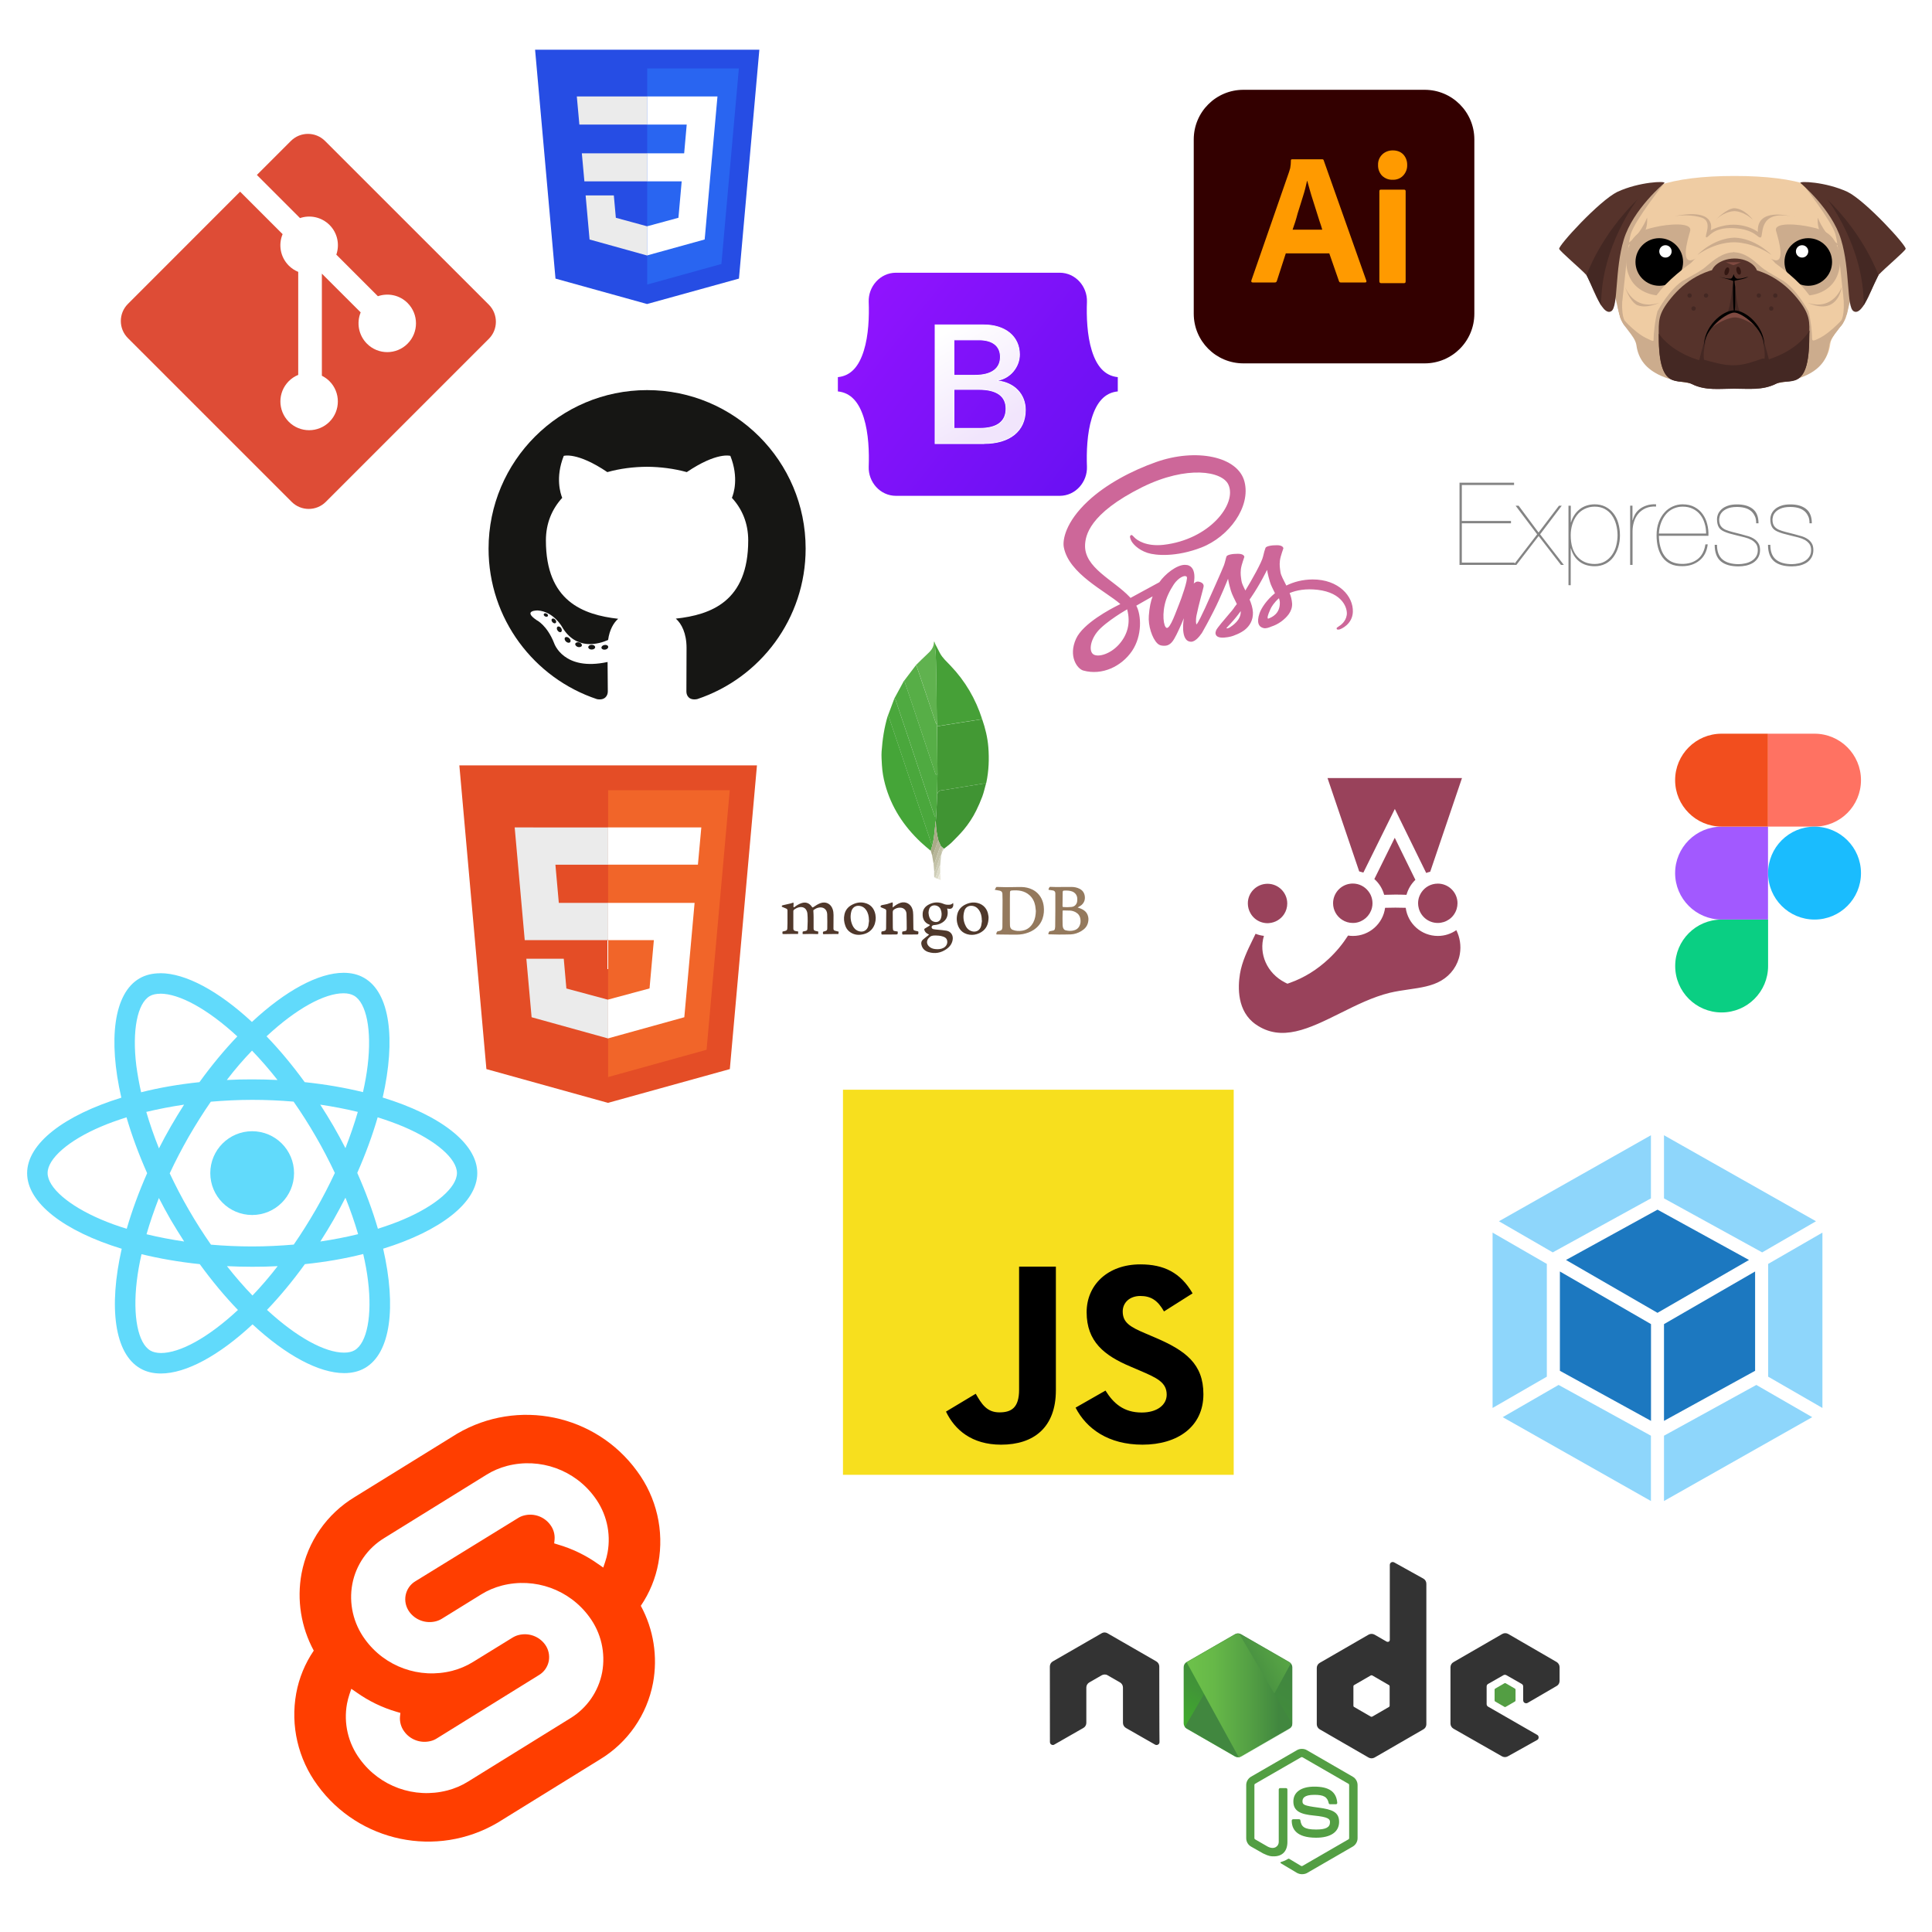 <?xml version="1.0" encoding="utf-8"?>
<!-- Generator: Adobe Illustrator 22.0.0, SVG Export Plug-In . SVG Version: 6.00 Build 0)  -->
<svg version="1.1" id="Layer_1" xmlns="http://www.w3.org/2000/svg" xmlns:xlink="http://www.w3.org/1999/xlink" x="0px" y="0px"
	 viewBox="0 0 2500 2500" style="enable-background:new 0 0 2500 2500;" xml:space="preserve">
<style type="text/css">
	.st0{fill:#EFCCA3;}
	.st1{fill:#CCAC8D;}
	.st2{fill:#FFFFFF;}
	.st3{fill:#56332B;}
	.st4{fill:#442823;}
	.st5{fill:#7F4A41;}
	.st6{fill:#331712;}
	.st7{fill:url(#SVGID_1_);}
	.st8{fill:url(#SVGID_2_);stroke:#FFFFFF;}
	.st9{fill:#CD6799;}
	.st10{fill:#264DE4;}
	.st11{fill:#2965F1;}
	.st12{fill:#EBEBEB;}
	.st13{fill:#848484;}
	.st14{fill:#0ACF83;}
	.st15{fill:#A259FF;}
	.st16{fill:#F24E1E;}
	.st17{fill:#FF7262;}
	.st18{fill:#1ABCFE;}
	.st19{fill:#DE4C36;}
	.st20{fill:#161614;}
	.st21{fill:#E44D26;}
	.st22{fill:#F16529;}
	.st23{fill:#94795D;}
	.st24{fill:#50382B;}
	.st25{fill:#4F382B;}
	.st26{fill:#4F372B;}
	.st27{fill:#439934;}
	.st28{fill:#45A538;}
	.st29{fill:#46A037;}
	.st30{fill:#409433;}
	.st31{fill:#4FAA41;}
	.st32{fill:#4AA73C;}
	.st33{fill:#57AE47;}
	.st34{fill:#60B24F;}
	.st35{fill:#A9AA88;}
	.st36{fill:#B6B598;}
	.st37{fill:#C2C1A7;}
	.st38{fill:#CECDB7;}
	.st39{fill:#DBDAC7;}
	.st40{fill:#EBE9DC;}
	.st41{fill:#539E43;}
	.st42{fill:#333333;}
	.st43{fill:url(#a_2_);}
	.st44{filter:url(#Adobe_OpacityMaskFilter);}
	.st45{mask:url(#c_4_);}
	.st46{fill:none;}
	.st47{fill:url(#SVGID_3_);}
	.st48{filter:url(#Adobe_OpacityMaskFilter_1_);}
	.st49{mask:url(#c_3_);}
	.st50{fill:url(#SVGID_4_);}
	.st51{fill:url(#SVGID_5_);}
	.st52{fill:url(#SVGID_6_);}
	.st53{fill:url(#SVGID_7_);}
	.st54{fill:url(#SVGID_8_);}
	.st55{fill:#61DAFB;}
	.st56{fill:#99425B;}
	.st57{fill:#FF3E00;}
	.st58{fill:#F7DF1E;}
	.st59{fill:#8ED6FB;}
	.st60{fill:#1C78C0;}
	.st61{fill:#330000;}
	.st62{fill:#FF9A00;}
</style>
<path class="st0" d="M2392.8,313.8c-0.7-15.4,1.4-29-5.6-40.6c-16.8-28.7-58.8-45.5-142.8-45.5v2.4h-1.7h1.7v-2.4
	c-84,0-128.1,16.8-144.9,45.8c-6.6,11.9-5.9,25.2-7,40.6c-0.7,12.2-6.3,25.2-3.8,39.2c2.8,18.2,3.8,36.4,6.6,53.2
	c2.1,13.6,21,25.2,22.7,38.1c4.9,35.7,42,52.1,126,52.1v2.8h-2.1h2.4v-2.8c84,0,119.7-16.4,124.2-52.1c1.7-13.3,19.2-24.5,21.3-38.1
	c2.8-16.8,3.8-35,6.6-53.2C2399.1,339.3,2393.5,326,2392.8,313.8L2392.8,313.8z"/>
<path class="st1" d="M2243,326.4c15,0.3,25.5,9.8,35.3,18.5c11.5,10.1,31.1,17.1,39.2,25.9c8,8.7,18.5,17.5,22.4,31.1
	c3.8,13.6,4.9,31.1,4.9,35.7c0,4.5,2.4,3.5,9.4,0c16.4-8,34.6-29.7,34.6-29.7c-2.1,13.6-19.9,25.9-21.7,38.8
	c-4.2,35.7-38.8,52.8-124.6,52.8h-0.3h2.1"/>
<path class="st1" d="M2298.3,299.1c3.1,10.8,14.3,47.6-7.3,35.3c0,0,9.1,5.2,14.7,25.2c5.9,19.9,20.3,22.4,20.3,22.4
	s23.4,4.5,40.9-10.5c14.7-12.6,17.1-35,10.8-52.1c-6.3-16.8-17.5-22-33.9-25.5C2327.3,290,2294.4,286.9,2298.3,299.1z"/>
<circle cx="2339.9" cy="339" r="30.8"/>
<circle class="st2" cx="2331.9" cy="325.3" r="8"/>
<path class="st0" d="M2293,337.6c0,0,27.6,18.9,42.7,37.4c15,18.5,14.7,22,14.7,22l-10.8,4.9c0,0-15.4-29-34.3-39.9
	c-19.2-10.8-21.3-19.9-21.3-19.9L2293,337.6L2293,337.6z"/>
<path class="st1" d="M2244,326.4c-15,0.3-26.2,9.8-36.4,18.5c-11.5,10.1-31.8,17.1-39.9,25.9c-8,8.7-18.9,17.5-22.7,31.1
	c-3.8,13.6-5.2,31.1-5.2,35.7c0,4.5,0.7,4.9-9.4,0c-16.4-7.7-34.6-29.7-34.6-29.7c2.1,13.6,19.9,25.9,21.7,38.8
	c4.9,35.7,39.5,52.8,125.3,52.8h1.7"/>
<path class="st3" d="M2325.2,385.5c-16.8-20.6-43.7-39.9-81.2-39.9h-0.3c-37.4,0-64.4,19.2-81.2,39.9c-17.5,21.3-16.1,29.7-16.1,50
	c0,73.5,25.9,52.5,43,61.6c17.5,8.7,35.7,5.9,54.2,5.9h0.3c18.9,0,36.7,2.4,54.2-6.3c17.1-8.7,43,12.9,43-60.5
	C2341.7,416,2342.7,406.9,2325.2,385.5L2325.2,385.5z"/>
<path class="st4" d="M2242.3,363.8c0,0-2.4,33.9-7.3,40.6l9.1-2.1L2242.3,363.8z"/>
<path class="st4" d="M2244.7,363.8c0,0,2.4,33.9,7.3,40.6l-9.1-2.1L2244.7,363.8z"/>
<path class="st3" d="M2215.3,355.8c-3.5-8,9.1-21,29-21.3c19.9,0,32.5,12.9,29,21.3s-16.1,10.8-29,11.2
	C2231.8,366.6,2218.8,364.2,2215.3,355.8L2215.3,355.8z"/>
<path d="M2244.4,363.8c0-1.4,11.9-1.7,18.2-5.9c0,0-12.9,4.2-15.7,2.4c-2.8-1.4-3.5-5.6-3.5-5.6s-1,4.2-3.1,5.6
	c-2.4,1.4-17.1-2.4-17.1-2.4s19.6,4.9,19.6,5.9c0,1-0.3,4.5-0.3,7c0,8.7,0,30.4,1.4,32.2c2.1,3.1,1.4-23.4,1.4-32.2
	C2244.7,368,2244.7,365.2,2244.4,363.8z"/>
<path class="st5" d="M2245.1,410.7c5.9,0,16.4,4.2,25.9,10.8c-9.1-10.1-19.9-17.1-25.9-17.1c-6.3,0-19.6,7.7-29,18.9
	C2225.8,415.6,2238.4,410.7,2245.1,410.7z"/>
<path class="st4" d="M2242.6,472.7c-13.3,0-26.2-4.2-38.1-7.3c-2.4-0.7-4.9,1-7.3,0.3c-22-7-39.9-18.9-50.7-33.9v3.5
	c0,73.5,25.9,52.8,43,61.6c17.5,8.7,35.7,5.9,54.2,5.9h0.3c18.9,0,36.7,2.4,54.2-6.3c17.1-8.7,43,12.6,43-60.9c0-2.8,0-5.6,0.4-8
	c-10.1,16.4-28.7,29.4-51.8,37.1c-2.1,0.7-7-1-9.1-0.7C2268.2,468.1,2257,472.7,2242.6,472.7L2242.6,472.7z"/>
<path class="st4" d="M2209.4,433.1c0,0-8.7,26.2-2.8,37.8l-8-3.5C2198.5,467.4,2204.5,440.8,2209.4,433.1z M2278.7,433.1
	c0,0,8.7,26.2,2.8,37.8l8-3.5C2289.5,467.4,2283.2,440.8,2278.7,433.1L2278.7,433.1z"/>
<path class="st1" d="M2187,299.1c-3.1,10.8-14.3,47.6,7.3,35.3c0,0-9.1,5.2-14.7,25.2c-5.6,19.9-20.3,22.4-20.3,22.4
	s-23.4,4.5-40.9-10.5c-14.7-12.6-17.1-35-10.8-52.1s17.5-22,33.9-25.5C2157.9,290,2190.5,286.9,2187,299.1L2187,299.1z"/>
<path d="M2244,404.4c9.4,0,38.8,20.3,39.2,45.1v-1.4c0-25.9-23.8-46.5-39.2-46.5s-39.2,21-39.2,46.5v1.4
	C2205.2,424.7,2234.6,404.4,2244,404.4z"/>
<ellipse transform="matrix(0.968 -0.25 0.25 0.968 -16.316 573.237)" class="st6" cx="2250.4" cy="350.9" rx="2.8" ry="5.2"/>
<ellipse transform="matrix(0.296 -0.955 0.955 0.296 1237.792 2381.813)" class="st6" cx="2235.2" cy="350.9" rx="5.2" ry="2.8"/>
<circle cx="2147.1" cy="339" r="30.8"/>
<circle class="st2" cx="2155.1" cy="325.3" r="8"/>
<path class="st5" d="M2253.1,339.3c0-0.3-8,3.5-10.1,3.8c-2.1-0.3-10.1-4.2-10.1-3.8H2253.1z"/>
<path class="st0" d="M2191.9,337.6c0,0-27.6,18.9-42.7,37.4c-15,18.5-14.7,22-14.7,22l10.8,4.9c0,0,15.4-29,34.3-39.9
	c18.9-10.8,21.3-19.9,21.3-19.9L2191.9,337.6z"/>
<path class="st1" d="M2131.3,281.6c0,0-9.4,25.9-30.4,36.7C2100.9,318.4,2133.8,314.5,2131.3,281.6z M2352.2,281.6
	c0,0,9.4,25.9,30.4,36.7C2382.6,318.4,2349.7,314.5,2352.2,281.6z M2292.3,329.9c0,0-20.6-21.7-48.3-22.4h0.3h0.4
	c-28,0.7-48.3,22.4-48.3,22.4c24.1-16.8,44.8-16.4,48.3-16.4C2244.4,313.5,2268.2,313.1,2292.3,329.9L2292.3,329.9z M2268.2,284.4
	c0,0-10.5-14.7-24.5-15h0.7c-10.5,0.3-24.1,15-24.1,15c11.9-11.5,24.1-11.2,24.1-11.2S2255.9,272.9,2268.2,284.4z M2147.1,391.8
	c0,0-16.4,8-28.3,3.1h-0.3c-10.5-5.9-15.7-23.8-15.7-23.8S2113.1,402.7,2147.1,391.8z M2338.9,391.8c0,0,16.4,8,28.3,3.1
	c14-5.9,16.1-23.8,16.1-23.8S2372.8,402.7,2338.9,391.8z"/>
<path class="st1" d="M2166,279.9c9.1-1.7,24.1-2.1,36,1.7c15,5.2,2.8,24.5,5.9,25.5c3.1,1,7.3-13.3,35.3-11.9
	c28.3,1.4,31.5,14,35.3,11.9c3.8-2.1-3.8-35,38.5-27.3c0,0-44.4-11.9-42.3,20.3c0,0-25.5-19.6-61.2-2.1
	C2213.9,298.1,2223,268,2166,279.9z M2321,279.9c0.7,0,1.1,0.3,1.4,0.3S2322.1,279.9,2321,279.9z M2153.7,236.8
	c0,0-37.8,47.6-43.4,65.8c-5.6,18.5-9.8,94.5-14.7,105.3l-17.5-74.9l32.2-78L2153.7,236.8L2153.7,236.8z M2331.5,236.8
	c0,0,37.8,47.6,43.4,65.8c5.6,18.5,9.8,94.5,14.7,105.3l17.5-74.9l-32.2-78L2331.5,236.8L2331.5,236.8z"/>
<path class="st3" d="M2329.8,236.8c0,0,40.6,33.9,52.5,73.1s7,86.8,16.1,92.7c12.9,8.4,27.6-41.6,32.5-46.9
	c7.7-8.4,33.2-29.7,35-33.6c1.7-3.8-51.8-62.3-75.2-73.8C2362.3,235.1,2327.3,234,2329.8,236.8L2329.8,236.8z"/>
<path class="st4" d="M2364.4,257.8c0,0,47.9,61.2,47.2,137.5l19.2-39.2C2430.5,356.1,2413.8,306.1,2364.4,257.8L2364.4,257.8z"/>
<path class="st3" d="M2153.7,236.8c0,0-40.6,33.9-52.5,73.1s-7,86.8-16.1,92.7c-12.9,8.4-27.6-41.6-32.5-46.9
	c-7.7-8.4-33.2-29.7-35-33.6c-1.7-3.8,51.8-62.3,75.2-73.8C2121.2,235.1,2156.2,234,2153.7,236.8L2153.7,236.8z"/>
<path class="st4" d="M2119.1,257.8c0,0-47.9,61.2-47.2,137.5l-18.9-39.2C2053,356.1,2069.8,306.1,2119.1,257.8z"/>
<path class="st1" d="M2093.2,396.7c0,0,3.5,18.9,9.1,24.8c5.6,5.9,1.7-4.5,1.7-4.5s-5.9-3.1-4.9-27.3
	C2100.2,365.6,2093.2,396.7,2093.2,396.7L2093.2,396.7z M2391.7,396.7c0,0-3.5,18.9-9.1,24.8c-5.6,5.9-1.7-4.5-1.7-4.5
	s5.9-3.1,4.9-27.3C2384.7,365.6,2391.7,396.7,2391.7,396.7L2391.7,396.7z"/>
<g>
	<circle class="st4" cx="2207.6" cy="382.4" r="2.8"/>
	<circle class="st4" cx="2191.5" cy="399.2" r="2.8"/>
	<circle class="st4" cx="2186.3" cy="382.4" r="2.8"/>
</g>
<g>
	<circle class="st4" cx="2275.9" cy="382.4" r="2.8"/>
	<circle class="st4" cx="2292" cy="399.2" r="2.8"/>
	<circle class="st4" cx="2297.2" cy="382.4" r="2.8"/>
</g>
<linearGradient id="SVGID_1_" gradientUnits="userSpaceOnUse" x1="1120.68" y1="764.337" x2="1437.199" y2="1015.59" gradientTransform="matrix(1 0 0 1 0 -382)">
	<stop  offset="0" style="stop-color:#9013FE"/>
	<stop  offset="1" style="stop-color:#6610F2"/>
</linearGradient>
<path class="st7" d="M1124.1,390.6c-0.7-19.6,14.6-37.7,35.3-37.7h211.8c20.7,0,36,18.1,35.3,37.7c-0.7,18.8,0.1,43.2,6.3,63.1
	c6.2,20,16.6,32.6,33.6,34.3v18.5c-17,1.6-27.4,14.2-33.6,34.3c-6.2,19.9-7,44.3-6.3,63.1c0.7,19.6-14.6,37.7-35.3,37.7h-211.8
	c-20.7,0-36-18.1-35.3-37.7c0.7-18.8-0.1-43.2-6.3-63.1c-6.2-20-16.6-32.6-33.6-34.3V488c17-1.6,27.4-14.2,33.6-34.3
	C1124,433.9,1124.8,409.4,1124.1,390.6z"/>
<linearGradient id="SVGID_2_" gradientUnits="userSpaceOnUse" x1="1218.016" y1="814.314" x2="1288.766" y2="933.968" gradientTransform="matrix(1 0 0 1 0 -382)">
	<stop  offset="0" style="stop-color:#FFFFFF"/>
	<stop  offset="1" style="stop-color:#F1E5FC"/>
</linearGradient>
<path class="st8" d="M1273.2,573.9c33.5,0,53.6-16.3,53.6-43.4c0-20.4-14.4-35.2-35.7-37.6v-0.8c15.7-2.5,28.1-17.1,28.1-33.3
	c0-23.2-18.3-38.4-46.3-38.4h-62.9V574h63.1V573.9z M1234.4,439.8h32.4c17.7,0,27.7,7.9,27.7,22.1c0,15.2-11.6,23.7-32.8,23.7h-27.3
	V439.8z M1234.4,554.4v-50.5h32.3c23.1,0,35.1,8.6,35.1,25c0,16.6-11.6,25.4-33.7,25.4H1234.4z"/>
<path class="st9" d="M1698.4,749.8c-13,0.1-24.4,3.2-33.9,7.9c-3.4-6.9-7-13-7.6-17.5c-0.7-5.3-1.4-8.4-0.7-14.8
	c0.8-6.3,4.5-15.3,4.5-15.9c-0.1-0.7-0.8-4-8.3-4c-7.5-0.1-14,1.4-14.8,3.4c-0.8,2-2.2,6.5-3.2,11.2c-1.3,6.9-15,31.2-22.9,44
	c-2.5-5-4.7-9.4-5.1-12.8c-0.7-5.3-1.4-8.4-0.7-14.8c0.8-6.3,4.5-15.3,4.5-15.9c-0.1-0.7-0.8-4-8.3-4c-7.5-0.1-14,1.4-14.8,3.4
	c-0.8,2-1.6,6.6-3.2,11.2s-19.8,45.2-24.6,55.8c-2.5,5.4-4.6,9.8-6.1,12.7l0,0c0,0-0.1,0.3-0.3,0.5c-1.3,2.5-2.1,4-2.1,4s0,0,0,0.1
	c-1.1,1.8-2.1,3.6-2.6,3.6c-0.4,0-1.2-4.9,0.1-11.6c2.8-14.1,9.2-36.1,9.1-36.9c0-0.4,1.2-4.2-4.2-6.2c-5.3-2-7.2,1.3-7.8,1.3
	s-0.8,1.2-0.8,1.2s5.9-24.8-11.3-24.8c-10.8,0-25.7,11.9-33.1,22.5c-4.6,2.5-14.5,7.9-25.2,13.7c-4.1,2.2-8.2,4.5-12.1,6.6
	c-0.3-0.3-0.5-0.7-0.8-0.9c-21-22.4-59.6-38.1-58-68.1c0.7-10.9,4.3-39.7,74.3-74.5c57.6-28.3,103.3-20.6,111.2-3
	c11.3,24.9-24.5,71-84,77.8c-22.7,2.5-34.5-6.2-37.6-9.5c-3.2-3.4-3.6-3.6-4.7-2.9c-2,1.1-0.7,4.1,0,5.9c1.7,4.6,9.1,12.8,21.5,16.9
	c10.9,3.6,37.6,5.5,69.7-6.9c36-14,64.2-52.7,55.9-85.1c-8.3-33-63-43.8-114.7-25.4c-30.7,10.9-64.1,28.2-88,50.6
	c-28.5,26.6-33,49.8-31.1,59.6c6.6,34.4,54.2,56.8,73.1,73.4c-0.9,0.5-1.8,1.1-2.6,1.4c-9.5,4.7-45.7,23.6-54.7,43.6
	c-10.3,22.7,1.6,39,9.5,41.1c24.4,6.7,49.4-5.4,63-25.4c13.4-20,11.9-46.3,5.7-58.1c-0.1-0.1-0.1-0.3-0.3-0.4c2.5-1.4,5-2.9,7.5-4.3
	c4.9-2.9,9.6-5.5,13.7-7.8c-2.4,6.3-4.1,14-4.9,24.9c-1.1,12.8,4.2,29.5,11.2,36.1c3,2.9,6.7,2.9,9,2.9c8,0,11.7-6.7,15.7-14.6
	c4.9-9.8,9.4-21,9.4-21s-5.5,30.4,9.5,30.4c5.4,0,10.9-7.1,13.4-10.7c0,0.1,0,0.1,0,0.1s0.1-0.3,0.4-0.7c0.5-0.9,0.9-1.4,0.9-1.4
	v-0.1c2.2-3.8,7.1-12.5,14.4-26.9c9.5-18.6,18.6-41.8,18.6-41.8s0.8,5.7,3.6,15.2c1.6,5.5,5,11.6,7.8,17.5c-2.2,3-3.6,4.7-3.6,4.7
	s0,0,0.1,0.1c-1.7,2.4-3.7,4.9-5.8,7.2c-7.5,8.8-16.3,19.1-17.5,22c-1.4,3.4-1.1,6.1,1.6,8c2,1.4,5.5,1.7,9.1,1.4
	c6.7-0.5,11.5-2.1,13.7-3.2c3.6-1.3,7.9-3.3,11.9-6.2c7.2-5.4,11.7-13.2,11.3-23.3c-0.3-5.7-2.1-11.2-4.3-16.5c0.7-0.9,1.3-2,2-2.9
	c11.6-16.9,20.6-35.5,20.6-35.5s0.8,5.7,3.6,15.2c1.3,4.7,4.2,10,6.6,15c-10.8,8.8-17.5,19.1-19.9,25.8c-4.3,12.4-0.9,18.1,5.4,19.4
	c2.9,0.7,7-0.8,10-2.1c3.8-1.2,8.3-3.3,12.7-6.5c7.2-5.4,14.4-12.9,14-23.1c-0.3-4.6-1.4-9.2-3.2-13.7c9.2-3.8,21.1-5.9,36.2-4.2
	c32.6,3.8,39,24.1,37.7,32.7s-8,13.2-10.3,14.6c-2.2,1.4-3,2-2.8,2.9c0.3,1.4,1.3,1.4,3.3,1.2c2.6-0.5,17.1-6.9,17.7-22.7
	C1751.4,771.6,1732.3,749.7,1698.4,749.8z M1447.4,834.5c-10.8,11.7-25.8,16.2-32.3,12.4c-7-4.1-4.2-21.4,9-33.9
	c8-7.6,18.5-14.6,25.3-19c1.6-0.9,4-2.4,6.7-4.1c0.5-0.3,0.8-0.4,0.8-0.4l0,0c0.5-0.4,1.1-0.7,1.6-1.1
	C1463.4,806.5,1458.8,822.1,1447.4,834.5z M1526,781.1c-3.8,9.1-11.6,32.6-16.3,31.4c-4.1-1.1-6.6-18.8-0.8-36.4
	c2.9-8.8,9.1-19.4,12.8-23.5c5.9-6.6,12.4-8.7,14-6.1C1537.5,749.8,1528.4,775.3,1526,781.1z M1591,812.1c-1.6,0.8-3,1.3-3.8,0.9
	c-0.5-0.3,0.7-1.3,0.7-1.3s8.2-8.7,11.3-12.7c1.8-2.4,4.1-5,6.3-8.2c0,0.3,0,0.7,0,0.9C1605.6,802.2,1595.5,809.2,1591,812.1z
	 M1640.9,800.6c-1.2-0.8-0.9-3.6,2.9-12.1c1.4-3.3,5-9,11.2-14.4c0.7,2.2,1.2,4.3,1.1,6.3C1656.1,793.7,1646.6,798.6,1640.9,800.6z"
	/>
<polygon id="polygon2989" class="st10" points="982.6,64.3 956.2,360.5 837.3,393.4 718.8,360.5 692.4,64.3 "/>
<polygon id="polygon2991" class="st11" points="933.5,341.6 956.1,88.5 837.5,88.5 837.5,368.2 "/>
<polygon id="polygon2993" class="st12" points="752.9,198.4 756.2,234.7 837.5,234.7 837.5,198.4 "/>
<polygon id="polygon2995" class="st12" points="837.5,124.8 837.4,124.8 746.4,124.8 749.7,161.2 837.5,161.2 "/>
<polygon id="polygon2997" class="st12" points="837.5,330.5 837.5,292.7 837.3,292.8 796.9,281.8 794.3,252.9 774.6,252.9 
	757.8,252.9 762.9,309.9 837.3,330.6 "/>
<polygon id="polygon3005" class="st2" points="882.1,234.7 877.9,281.8 837.4,292.8 837.4,330.5 911.8,309.9 912.4,303.8 
	920.9,208.1 921.8,198.4 928.4,124.8 837.4,124.8 837.4,161.2 888.6,161.2 885.3,198.4 837.4,198.4 837.4,234.7 "/>
<g>
	<g>
		<g>
			<path class="st13" d="M1891.6,728.1v-51h63.6v-3h-63.6v-46.5h67.6v-3h-70.6V731h71.2v-3H1891.6L1891.6,728.1z M2017.3,654.4
				l-26.4,34.7l-25.8-34.7h-3.9l27.9,37l-30.5,39.6h3.6l28.8-37.4l28.9,37.4h3.7l-30.7-39.6l28-37H2017.3L2017.3,654.4z
				 M2032.5,757.3v-47.7h0.3c1.8,7,5.3,12.5,10.6,16.8c5.3,4.2,12,6.3,20.1,6.3c5.3,0,9.9-1.1,14-3.2c4.1-2.1,7.5-5,10.2-8.7
				s4.8-7.9,6.3-12.8s2.2-10,2.2-15.3c0-5.8-0.8-11.1-2.2-16s-3.6-9.1-6.5-12.7c-2.8-3.6-6.3-6.4-10.3-8.4c-4-2-8.6-3-13.6-3
				c-3.9,0-7.5,0.6-10.8,1.7c-3.3,1.1-6.3,2.7-8.9,4.8c-2.6,2.1-4.9,4.6-6.7,7.4c-1.9,2.8-3.3,5.9-4.3,9.3h-0.3v-21.4h-3v102.8
				L2032.5,757.3L2032.5,757.3z M2063.5,729.8c-9.3,0-16.8-3.2-22.5-9.6c-5.7-6.4-8.5-15.6-8.5-27.6c0-5,0.7-9.7,2.1-14.2
				c1.4-4.5,3.4-8.4,6-11.8c2.6-3.4,5.9-6.1,9.8-8c3.9-2,8.2-3,13.1-3c5,0,9.3,1,13,3c3.7,2,6.8,4.7,9.2,8.1
				c2.4,3.4,4.3,7.3,5.5,11.8c1.2,4.4,1.9,9.1,1.9,14.1c0,4.5-0.6,8.9-1.7,13.3c-1.1,4.4-2.9,8.4-5.3,11.9c-2.4,3.5-5.4,6.4-9.2,8.6
				S2068.7,729.8,2063.5,729.8L2063.5,729.8z M2112.5,731v-43.4c0-4.2,0.6-8.2,1.8-12.2s3-7.5,5.5-10.5c2.5-3,5.6-5.4,9.5-7.2
				c3.8-1.7,8.4-2.5,13.6-2.2v-3c-4.6-0.1-8.6,0.4-12,1.5c-3.4,1.1-6.4,2.6-8.9,4.5c-2.5,1.9-4.5,4.1-6,6.6
				c-1.5,2.5-2.6,5.3-3.3,8.1h-0.3v-18.9h-3V731H2112.5L2112.5,731z M2146.6,693.3h64.1c0.2-5.3-0.3-10.3-1.6-15.2
				c-1.2-4.9-3.2-9.2-6-13c-2.7-3.8-6.3-6.8-10.6-9.1c-4.3-2.3-9.5-3.4-15.4-3.4c-4.3,0-8.4,0.9-12.5,2.7c-4.1,1.8-7.7,4.4-10.7,7.8
				c-3.1,3.4-5.6,7.6-7.5,12.6c-1.9,5-2.8,10.6-2.8,17c0,5.7,0.6,11,1.9,15.9c1.3,4.9,3.3,9.2,6,12.8c2.7,3.6,6.1,6.4,10.3,8.4
				c4.2,2,9.3,2.9,15.3,2.8c8.7,0,16.1-2.5,22.1-7.4c6-4.9,9.5-11.9,10.6-20.8h-3c-1.3,8.4-4.6,14.8-9.9,19c-5.3,4.2-12,6.3-20,6.3
				c-5.5,0-10.1-1-13.9-2.8c-3.8-1.9-6.9-4.5-9.2-7.7c-2.4-3.3-4.1-7.1-5.3-11.6C2147.3,703.3,2146.7,698.5,2146.6,693.3
				L2146.6,693.3z M2207.7,690.4h-61.1c0.3-5.4,1.3-10.2,3-14.5c1.7-4.3,3.9-7.9,6.6-11s5.9-5.3,9.5-6.9c3.6-1.6,7.5-2.4,11.7-2.4
				c5,0,9.3,0.9,13.1,2.8c3.8,1.8,6.9,4.3,9.5,7.5c2.5,3.2,4.5,6.9,5.7,11.1C2207.1,681.2,2207.7,685.7,2207.7,690.4L2207.7,690.4z
				 M2272.5,677.1h3c0-8.5-2.5-14.7-7.5-18.6c-5-3.9-11.7-5.8-20.3-5.8c-4.8,0-8.8,0.6-12.1,1.8c-3.3,1.2-6,2.7-8,4.6
				s-3.6,4-4.5,6.3c-0.9,2.3-1.3,4.5-1.3,6.6c0,4.2,0.8,7.5,2.2,10s3.8,4.4,7,5.8c2.2,1,4.7,1.9,7.5,2.7c2.8,0.8,6,1.6,9.7,2.5
				c3.3,0.8,6.5,1.6,9.7,2.4c3.2,0.8,6,1.9,8.4,3.2s4.4,3.1,6,5.1c1.5,2.1,2.3,4.8,2.3,8.2c0,3.3-0.8,6.1-2.3,8.4
				c-1.5,2.3-3.5,4.2-5.9,5.6c-2.4,1.4-5,2.5-8,3.1s-5.8,1-8.6,1c-9,0-16-2-20.8-6c-4.8-4-7.2-10.3-7.2-19h-3
				c0,9.6,2.6,16.7,7.8,21.2c5.2,4.5,12.9,6.7,23.2,6.7c3.3,0,6.6-0.4,9.9-1.1c3.3-0.8,6.3-2,8.9-3.6c2.6-1.7,4.8-3.9,6.4-6.6
				c1.6-2.7,2.5-6,2.5-9.8c0-3.7-0.7-6.6-2.2-8.9s-3.3-4.2-5.7-5.7c-2.3-1.5-5-2.7-7.9-3.5c-2.9-0.8-5.9-1.7-8.9-2.5
				c-3.6-1-7.3-1.9-11-2.8c-3.1-0.8-6-1.7-8.7-2.8c-2.6-1.1-4.7-2.7-6.2-4.7c-1.5-2-2.3-4.9-2.3-8.7c0-0.7,0.2-1.9,0.6-3.7
				c0.4-1.8,1.3-3.6,2.8-5.4c1.5-1.8,3.8-3.5,6.9-4.9c3.1-1.4,7.3-2.2,12.7-2.2c3.7,0,7,0.4,10.1,1.2c3,0.8,5.6,2.1,7.8,3.8
				c2.2,1.7,3.9,4,5.1,6.6C2271.9,669.9,2272.5,673.2,2272.5,677.1L2272.5,677.1z M2341.5,677.1h3c0-8.5-2.5-14.7-7.5-18.6
				c-5-3.9-11.7-5.8-20.3-5.8c-4.8,0-8.8,0.6-12.1,1.8c-3.3,1.2-6,2.7-8,4.6c-2.1,1.9-3.6,4-4.5,6.3c-0.9,2.3-1.3,4.5-1.3,6.6
				c0,4.2,0.8,7.5,2.2,10s3.8,4.4,7,5.8c2.2,1,4.7,1.9,7.5,2.7s6,1.6,9.7,2.5c3.3,0.8,6.5,1.6,9.7,2.4c3.2,0.8,6,1.9,8.4,3.2
				s4.4,3.1,6,5.1c1.5,2.1,2.3,4.8,2.3,8.2c0,3.3-0.8,6.1-2.3,8.4c-1.5,2.3-3.5,4.2-5.9,5.6c-2.4,1.4-5,2.5-8,3.1
				c-2.9,0.6-5.8,1-8.6,1c-9,0-16-2-20.8-6c-4.8-4-7.2-10.3-7.2-19h-3c0,9.6,2.6,16.7,7.8,21.2c5.2,4.5,12.9,6.7,23.2,6.7
				c3.3,0,6.6-0.4,9.9-1.1c3.3-0.8,6.3-2,8.9-3.6c2.6-1.7,4.8-3.9,6.4-6.6c1.6-2.7,2.5-6,2.5-9.8c0-3.7-0.7-6.6-2.2-8.9
				c-1.4-2.3-3.3-4.2-5.7-5.7c-2.3-1.5-5-2.7-7.9-3.5c-2.9-0.8-5.9-1.7-8.9-2.5c-3.6-1-7.3-1.9-11-2.8c-3.1-0.8-6-1.7-8.7-2.8
				c-2.6-1.1-4.7-2.7-6.2-4.7c-1.5-2-2.3-4.9-2.3-8.7c0-0.7,0.2-1.9,0.6-3.7c0.4-1.8,1.3-3.6,2.8-5.4c1.5-1.8,3.8-3.5,6.9-4.9
				c3.1-1.4,7.3-2.2,12.7-2.2c3.7,0,7,0.4,10.1,1.2c3,0.8,5.6,2.1,7.8,3.8c2.2,1.7,3.9,4,5.1,6.6
				C2340.9,669.9,2341.5,673.2,2341.5,677.1L2341.5,677.1z"/>
		</g>
	</g>
</g>
<path class="st14" d="M2227.8,1310.1c33.2,0,60.1-26.9,60.1-60.1v-60.1h-60.1c-33.2,0-60.1,26.9-60.1,60.1
	S2194.6,1310.1,2227.8,1310.1z"/>
<path class="st15" d="M2167.6,1129.8c0-33.2,26.9-60.1,60.1-60.1h60.1v120.2h-60.1C2194.6,1189.9,2167.6,1162.9,2167.6,1129.8z"/>
<path class="st16" d="M2167.6,1009.5c0-33.2,26.9-60.1,60.1-60.1h60.1v120.2h-60.1C2194.6,1069.6,2167.6,1042.7,2167.6,1009.5z"/>
<path class="st17" d="M2287.9,949.4h60.1c33.2,0,60.1,26.9,60.1,60.1c0,33.2-26.9,60.1-60.1,60.1h-60.1V949.4z"/>
<path class="st18" d="M2408.1,1129.8c0,33.2-26.9,60.1-60.1,60.1s-60.1-26.9-60.1-60.1s26.9-60.1,60.1-60.1
	S2408.1,1096.6,2408.1,1129.8z"/>
<path class="st19" d="M632.6,394.3L420.6,182.4c-12.2-12.2-32-12.2-44.2,0l-44,44l55.8,55.8c13-4.4,27.8-1.4,38.2,8.9
	c10.4,10.4,13.3,25.4,8.8,38.4l53.8,53.8c13-4.5,28-1.6,38.4,8.8c14.5,14.5,14.5,38.1,0,52.6c-14.5,14.6-38.1,14.6-52.6,0
	c-10.9-11-13.6-27-8.1-40.5l-50.2-50.1v132.1c3.6,1.8,7,4.2,9.8,7c14.5,14.5,14.5,38.1,0,52.6c-14.5,14.5-38.1,14.5-52.6,0
	c-14.5-14.6-14.5-38.1,0-52.6c3.5-3.5,7.6-6.2,12.2-8.1V351.8c-4.6-1.9-8.7-4.6-12.2-8.1c-11-11-13.7-27.2-8-40.7l-55-55
	L165.5,393.3c-12.2,12.2-12.2,32,0,44.2l211.9,211.9c12.2,12.2,32,12.2,44.2,0l211-211C644.7,426.3,644.7,406.5,632.6,394.3"/>
<g>
	<path class="st20" d="M837.4,504.8c-113.3,0-205.2,91.9-205.2,205.2c0,90.7,58.8,167.6,140.3,194.7c10.2,1.9,14-4.5,14-9.9
		c0-4.9-0.2-21.1-0.3-38.2c-57.1,12.4-69.1-24.2-69.1-24.2c-9.3-23.7-22.8-30-22.8-30c-18.6-12.7,1.4-12.5,1.4-12.5
		c20.6,1.4,31.5,21.1,31.5,21.1c18.3,31.4,48,22.3,59.7,17.1c1.8-13.3,7.2-22.3,13-27.4c-45.6-5.2-93.5-22.8-93.5-101.4
		c0-22.4,8-40.7,21.1-55.1c-2.1-5.2-9.2-26.1,2-54.3c0,0,17.2-5.5,56.4,21c16.4-4.6,33.9-6.8,51.4-6.9c17.4,0.1,35,2.4,51.4,6.9
		c39.2-26.5,56.4-21,56.4-21c11.2,28.3,4.2,49.1,2,54.3c13.2,14.4,21.1,32.7,21.1,55.1c0,78.8-48,96.2-93.7,101.2
		c7.4,6.4,13.9,18.9,13.9,38c0,27.5-0.2,49.6-0.2,56.3c0,5.5,3.7,11.9,14.1,9.8c81.5-27.2,140.2-104.1,140.2-194.7
		C1042.6,596.7,950.7,504.8,837.4,504.8"/>
	<path class="st20" d="M709,797.1c-0.5,1-2.1,1.3-3.5,0.6c-1.5-0.7-2.3-2.1-1.8-3.1c0.4-1,2.1-1.4,3.5-0.6
		C708.7,794.7,709.5,796.1,709,797.1 M719.1,806.1c-1,0.9-2.9,0.5-4.2-1c-1.4-1.4-1.6-3.4-0.6-4.3c1-0.9,2.9-0.5,4.2,1
		C719.9,803.3,720.1,805.2,719.1,806.1 M726.1,817.7c-1.3,0.9-3.3,0.1-4.6-1.8c-1.3-1.8-1.3-4,0-4.9c1.3-0.9,3.3-0.1,4.6,1.7
		C727.3,814.6,727.3,816.8,726.1,817.7 M737.7,831c-1.1,1.2-3.5,0.9-5.3-0.8c-1.8-1.7-2.3-4-1.2-5.2c1.1-1.2,3.5-0.9,5.3,0.8
		C738.4,827.4,738.9,829.8,737.7,831 M752.9,835.5c-0.5,1.6-2.8,2.3-5.1,1.7c-2.3-0.7-3.8-2.6-3.4-4.2c0.5-1.6,2.8-2.4,5.1-1.7
		C751.9,832,753.4,833.9,752.9,835.5 M770.1,837.4c0.1,1.7-1.9,3.1-4.4,3.1c-2.5,0.1-4.4-1.3-4.5-3c0-1.7,1.9-3.1,4.4-3.1
		C768.1,834.4,770.1,835.7,770.1,837.4 M787,836.8c0.3,1.7-1.4,3.4-3.8,3.8c-2.4,0.4-4.6-0.6-4.9-2.2c-0.3-1.7,1.4-3.4,3.8-3.8
		C784.6,834.1,786.7,835.1,787,836.8"/>
</g>
<path class="st21" d="M944.4,1383.4l-157.7,43.7l-157.3-43.7l-35-393h385.1"/>
<path class="st22" d="M944.3,1022.5H786.9v371.2l127.4-35.3"/>
<path class="st2" d="M907.5,1070.7H786.7v48.2h116.4 M898.8,1168.3H786.7v175.4l98.8-27.4 M786.7,1216.5h59.4l-5.6,62.5l-53.8,14.5"
	/>
<path class="st12" d="M679,1216.5h107.9v-48.2h-63.8l-4.4-49.4h68.2v-48.2H666 M687.9,1316.3l98.8,27.4l0.2,0v-50.1l-0.2,0
	l-53.8-14.5l-3.4-38.5h-48.4"/>
<path class="st23" d="M1287.2,1151.4c0.6-1.1,1.1-2,1.6-3c0.3-0.6,0.7-0.8,1.4-0.7c3.8,0.1,7.5,0.2,11.3,0.3c3.2,0,6.4,0,9.6-0.1
	c3.6,0,7.2-0.2,10.8-0.1c4.8,0.1,9.5,1.1,13.8,3.2c5.2,2.5,9.1,6.4,11.8,11.5c1.7,3.3,2.7,6.7,3.1,10.4c0.6,5.3,0.2,10.5-1.5,15.6
	c-2.1,6.3-6.1,11.2-11.6,14.8c-4.3,2.8-8.9,4.4-13.9,5.4c-5.3,1-10.6,0.7-15.9,0.7c-5.8,0-11.6-0.1-17.5-0.2c-1,0-1.2-0.2-0.9-1.2
	l0.2-0.9c0.6-1.8,0.9-1.9,2.7-2.2c1.3-0.2,2.6-0.7,3.6-1.4c0.6-0.4,0.9-1.5,1.1-2.3c0.2-0.7,0.2-1.5,0.2-2.2
	c0.1-11.4,0.2-22.7,0.2-34c0-2.9-0.1-5.7-0.2-8.6c-0.1-2-1.2-3.4-3.6-3.9c-1.9-0.4-3.7-0.7-5.6-1L1287.2,1151.4L1287.2,1151.4z
	 M1340.4,1178.9c-0.3-2.3-0.4-4.5-0.8-6.8c-1-5.3-3.3-10-7.4-13.7c-6.6-5.9-14.6-6.8-23-6.1c-1.9,0.2-2.3,0.8-2.3,2.8
	c0,2.8-0.1,5.6-0.1,8.4c0,8.8,0,17.7,0,26.5c0,2.5,0,5,0.1,7.5c0.1,2.6,1,4.7,3.5,5.7c4,1.6,8.1,1.8,12.3,1.1
	c6.6-1,11.3-4.9,14.4-10.7C1339.5,1189,1340.2,1184,1340.4,1178.9L1340.4,1178.9z M1356.6,1208.9c-0.1-1.4,0.5-2.5,1.2-3.6
	c0.2-0.3,0.8-0.3,1.3-0.4l3.8-0.8c1.3-0.3,2-1.2,2.2-2.5c0.1-0.9,0.2-1.7,0.3-2.6c0.1-7,0.2-13.9,0.2-20.9c0-7,0-13.9,0-20.9l0-1.3
	c-0.1-2.2-1.2-3.4-3.4-3.7l-4.8-0.7c-0.6-0.1-0.8-0.4-0.6-0.9c0.4-0.9,0.7-1.8,1.2-2.6c0.2-0.3,0.9-0.4,1.3-0.4
	c2.3,0,4.6,0.2,6.9,0.2l20-0.1c3.9,0,7.6,0.7,11,2.5c3.8,2,5.9,5.2,6.5,9.4c0.6,4.5-0.7,8.3-4,11.3c-1.3,1.2-3.1,2-4.7,3.1l-0.5,0.3
	c1.5,0.5,2.8,1,4.2,1.5c3.9,1.6,7.1,4.1,8.7,8.2c1.3,3.2,1.3,6.5,0.5,9.8c-1.2,5.2-4.6,8.6-9,11.2c-4.1,2.4-8.6,3.9-13.4,4.1
	c-4.4,0.2-8.8,0.1-13.3,0.2l-2.6,0c-4.3-0.1-8.5-0.2-12.8-0.3L1356.6,1208.9L1356.6,1208.9z M1374.9,1188.7L1374.9,1188.7
	c0,2.2,0,4.4,0.1,6.5c0,1.4,0,2.9,0.3,4.2c0.5,2,1.4,3.9,3.7,4.4c3.1,0.8,6.2,1,9.3,0.4c3.9-0.7,7-2.6,8.7-6.4
	c1.3-2.8,1.5-5.7,1-8.7c-0.6-3.9-2.7-6.8-6.1-8.7c-2.3-1.2-4.7-2-7.3-2.1c-2.9-0.1-5.8-0.1-8.7-0.2c-0.8,0-0.9,0.4-0.9,1.1
	C1374.9,1182.5,1374.9,1185.6,1374.9,1188.7L1374.9,1188.7z M1381.1,1173.9c1.6-0.1,3.4-0.1,5.2-0.3c3.4-0.3,5.8-2.1,7.1-5.3
	c0.6-1.7,0.6-3.4,0.6-5.1c0-4.5-2.6-8.2-6.8-9.7c-3.3-1.2-6.7-1.2-10.1-1.1c-1.4,0-2,0.6-2,2l-0.2,18.2c0,0.7,0.3,1,1,1.1
	C1375.8,1173.7,1381.1,1173.9,1381.1,1173.9z"/>
<path class="st24" d="M1032.9,1205.4l-0.2,3.1c-2.3,0-4.3,0-6.4,0c-3.9,0-7.8,0.1-11.7,0.2l-0.4,0c-0.6-0.1-1.6-0.1-1.6-0.2
	c-0.2-0.9-0.1-1.9-0.1-2.9c0-0.1,0.4-0.2,0.6-0.3l3-0.7c1.9-0.5,2.6-1.3,2.7-3.3c0.1-2.2,0.2-4.4,0.2-6.6c0-5.4,0-10.9,0-16.3
	c0-1.3-0.4-2.2-1.6-2.7c-1.4-0.6-2.8-1.2-4.3-1.8c-0.7-0.3-1.6-0.4-1.5-1.3c0.1-0.9,0.9-1.2,1.7-1.3c3.3-0.8,6.6-1.5,10-2.3
	c1.1-0.3,2.1-0.7,3.4-1.1c0.1,0.7,0.2,1.3,0.2,2l-0.2,3.1c0,0.4,0.2,0.8,0.4,1c0.2,0.1,0.7-0.1,1-0.3c2.8-2.2,5.8-4,9.2-5.1
	c5.3-1.7,9.8-0.1,13,4.4c1.1,1.6,1.1,1.6,2.7,0.5c2.7-1.9,5.5-3.6,8.6-4.8c6.9-2.5,13.4,0.7,15.8,7.6c0.9,2.5,1.2,5.1,1.2,7.7
	l-0.1,17.6c0,1.4,0.5,2.3,1.9,2.7c1.5,0.5,3.2,0.9,4.9,1.3l-0.4,3c-2,0-3.8,0-5.6,0c-4.5,0-8.9,0.1-13.4,0.2c-0.8,0-1-0.2-1-0.9
	c-0.1-2.3-0.1-2.3,2-2.8l0.7-0.2c2.1-0.6,2.9-1.2,2.9-3.4c0-6.2,0.2-12.5-0.1-18.7c-0.3-6.4-5.4-9.9-11.7-8.2
	c-2,0.5-3.9,1.5-5.6,2.7c-0.6,0.4-0.7,0.9-0.6,1.6c0.2,2.7,0.3,5.5,0.3,8.2c0,4.8,0,9.6,0,14.4c0,1.9,0.7,2.7,2.6,3.1l2.9,0.7
	l0.5,0.1c0,0.9,0.1,1.8,0,2.7c0,0.6-0.5,0.6-1,0.6c-2.8-0.1-5.6-0.2-8.3-0.2c-3.4,0-6.8,0.1-10.1,0.2h-0.8c0-1,0-1.9,0-2.8
	c0-0.2,0.4-0.5,0.7-0.6l3.3-0.7c1.4-0.3,2.1-1.1,2.2-2.5c0.4-6.7,0.6-13.3,0-20c-0.1-1.3-0.5-2.6-1.1-3.8c-1.7-3.8-5.5-5.3-10-4.2
	c-2.1,0.5-4,1.5-5.8,2.7c-0.8,0.6-1.3,1.3-1.3,2.3c0,6.6,0,13.3,0,19.9l0,2.6c0,1.8,0.8,2.7,2.6,3.1
	C1030.4,1205,1031.6,1205.2,1032.9,1205.4L1032.9,1205.4z"/>
<path class="st25" d="M1233.3,1168.4c0.5,2.5,0.5,4.7-1.3,6.5c-1.8,1.7-4.1,1.1-6.4,0.7c0.2,1.2,0.4,2.2,0.6,3.2
	c0.8,7.6-2.4,13.2-9.5,16.4c-2.7,1.2-5.5,1.7-8.4,1.9c-1.4,0.1-2.7,1.2-2.8,2.4c-0.1,1.2,0.6,2.4,2.1,2.8c1.8,0.4,3.6,0.5,5.4,0.7
	c3.9,0.4,7.8,0.6,11.7,1.3c5.8,1,9.1,6.1,8,12c-0.9,5.2-3.9,9-8.1,11.9c-7.1,4.9-14.8,6.3-23.1,3.8c-4.7-1.4-8.1-4.5-9.2-9.6
	c-0.6-2.5,0-4.8,1.9-6.5c2.3-2,4.7-3.8,7.1-5.7l0.8-0.8l-0.9-0.6c-2.4-1.1-4.3-2.7-5.1-5.4c-0.3-0.9,0-1.5,0.8-2
	c1.3-0.8,2.6-1.6,4-2.4c0.6-0.4,1.2-0.8,1.8-1.2c0.8-0.6,0.7-1-0.2-1.4c-2.2-0.8-4.1-2-5.6-3.8c-2.5-3-3.2-6.5-3-10.3
	c0.3-5.9,3.5-9.7,8.7-12.2c6.2-3,12.3-3.1,18.6-0.4c2.3,1,4.8,1.2,7.3,1C1230.2,1170.7,1231.8,1170,1233.3,1168.4L1233.3,1168.4z
	 M1210.6,1210.5c-4.6,0-6.1,0.5-8.8,3.3c-3,3.1-3,7.4,0,10.5c2.3,2.4,5.2,3.5,8.4,3.8c3.7,0.4,7.4,0.2,10.8-1.6
	c3.6-2,5.4-5.7,4.6-9.4c-0.7-3.1-2.9-4.5-5.7-5.3C1216.7,1210.7,1213.4,1210.6,1210.6,1210.5z M1201.5,1180.9
	c0.2,1.3,0.2,2.6,0.5,3.8c0.7,3.3,2.2,6.1,5.4,7.6c3.8,1.7,8.7,1,10.3-4.4c1.1-3.7,1-7.3-0.4-10.9c-0.6-1.6-1.6-2.9-3-3.9
	c-3.3-2.3-9.3-2.6-11.7,2.5C1201.9,1177.3,1201.6,1179.1,1201.5,1180.9z"/>
<path class="st26" d="M1154.9,1167.6c0.1,0.6,0.4,1.2,0.4,1.9c0,1.2-0.1,2.5-0.2,3.7v1.1l1-0.8c2.9-2.3,5.9-4.3,9.5-5.4
	c6.4-1.9,12.9,1.6,15,8.1c0.8,2.5,1.1,5.1,1.1,7.7c0.1,5.8,0.1,11.6,0.2,17.4c0,2.1,0.3,2.4,2.2,3c1.1,0.3,2.3,0.6,3.4,0.8
	c0.6,0.1,0.9,0.3,0.9,1l0,0.6c0,2.4-0.2,2.5-2.5,2.5c-5.6,0-11.1,0-16.7,0.1c-1.7,0-1.7,0.1-1.8-1.6l0-0.9c0.1-1.4,0.1-1.4,1.5-1.6
	c0.9-0.1,1.9-0.4,2.8-0.6c0.9-0.2,1.4-0.9,1.5-1.9c0.1-0.5,0.1-0.9,0.1-1.4c-0.1-6.3,0-12.7-0.3-19c-0.3-5.1-4.2-8.2-9.3-7.8
	c-2.5,0.2-4.8,1-6.9,2.5c-1.4,1-1.6,2.3-1.6,3.8c0,5.9,0.1,11.8,0.1,17.7c0,1.3,0,2.6,0.2,3.9c0.1,1.4,0.6,2,2,2.3
	c1.3,0.3,2.7,0.5,4.1,0.7l0.1,1.1c0,2.5-0.2,2.7-2.7,2.7c-5.8,0-11.5,0-17.2,0.1c-0.9,0-1.3-0.3-1.3-1.2l0-0.4
	c-0.1-2.3-0.1-2.4,2.1-2.7l1-0.2c2.3-0.5,2.9-1.2,3-3.5c0.1-7.5,0.1-15.1,0.2-22.6c0-1.1-0.4-1.9-1.4-2.4c-1.4-0.6-2.8-1.2-4.3-1.8
	c-0.8-0.3-1.7-0.5-1.7-1.6c0-0.8,0.8-1.4,1.9-1.7c2.3-0.5,4.5-0.8,6.8-1.4C1150.3,1169.1,1152.4,1168.3,1154.9,1167.6z"/>
<path class="st25" d="M1279.2,1187.3c-0.1,7-1.9,12.7-6.9,17c-6.3,5.4-16.1,7.3-24.2,3.2c-3.4-1.7-5.9-4.4-7.6-7.8
	c-2.5-5.3-3.1-10.8-1.8-16.5c1.3-5.6,4.7-9.7,9.8-12.4c5.3-2.7,10.8-3.8,16.6-2.3c7.4,1.8,12.7,7.8,13.7,15.5
	C1279.1,1185.2,1279.2,1186.6,1279.2,1187.3z M1270.7,1191.1l-0.3,0c0-0.7,0-1.3,0-2c-0.2-4.1-1.2-8.1-3.6-11.5
	c-2.3-3.3-5.4-5.2-9.4-5.5c-4.5-0.3-8.3,2.2-9.6,6.8c-2,6.9-1.3,13.6,2.2,20c1.5,2.8,3.8,4.8,6.8,5.9c5.9,2.1,11.2-0.6,12.8-6.7
	C1270.2,1195.7,1270.3,1193.4,1270.7,1191.1z"/>
<path class="st26" d="M1133.2,1187.8c-0.1,5-1.3,9.7-4.4,13.8c-3.3,4.3-7.9,6.7-13.1,7.6c-6.2,1.2-12,0.1-16.9-4c-2.4-2-4-4.5-5-7.4
	c-1.7-4.7-2.2-9.5-1.1-14.4c1.1-5.3,4.1-9.3,8.7-12c5.3-3.1,11.1-4.5,17.2-3.1c7.9,1.8,12.4,6.9,14.1,14.7
	C1133,1184.6,1133,1186.2,1133.2,1187.8z M1124.6,1191.1l-0.2,0v-0.9c-0.1-4.6-1-9-3.8-12.9c-2-2.9-4.8-4.6-8.3-5.1
	c-5.7-0.8-9.5,2.6-10.7,7.2c-1.6,6-1.1,12,1.4,17.7c1.6,3.6,4,6.3,7.8,7.7c5.9,2.1,11.3-0.7,12.8-6.7
	C1124.1,1195.7,1124.2,1193.4,1124.6,1191.1z"/>
<path class="st27" d="M1270.9,930.6c4.1,11.8,7,23.8,8,36.2c1.2,15.4,0.6,30.8-2.6,45.9l-0.4,1.2c-1,0-2.1-0.1-3.1,0
	c-8.4,1.3-16.8,2.7-25.3,4.1c-8.7,1.4-17.4,2.8-26.1,4.3c-3.1,0.5-6.9-0.1-8.1,4.2l-0.6,0.2l0.4-25.4l-0.4-61.4l4.1-0.7
	c6.6-1.1,13.3-2.2,19.9-3.2c7.9-1.3,15.9-2.5,23.8-3.7C1263.9,931.7,1267.4,931.2,1270.9,930.6z"/>
<path class="st28" d="M1204.3,1100.9c-4.3-3.7-8.7-7.2-12.8-11.1c-22.1-20.8-38.2-45.3-46.2-74.9c-2.2-8.1-3.6-16.4-4.1-24.8
	c-0.3-5.9-0.8-11.8-0.4-17.7c1.1-15.6,3.4-31,7.9-45.9l0.3-0.3c0.4,0.6,1.1,1.1,1.3,1.8c4.5,13.1,8.9,26.2,13.3,39.4
	c13.8,41.3,27.6,82.6,41.5,123.8c0.3,0.8,1,1.5,1.5,2.2C1206.5,1093.4,1204.3,1100.9,1204.3,1100.9z"/>
<path class="st29" d="M1270.9,930.6c-3.5,0.5-7,1-10.5,1.6c-7.9,1.2-15.9,2.5-23.8,3.7c-6.6,1.1-13.3,2.2-19.9,3.2l-4.1,0.7l0-2.6
	c-0.1-2.2-0.4-4.3-0.4-6.5l-0.5-41.6c-0.1-8.7-0.3-17.4-0.4-26c-0.1-5.4-0.2-10.8-0.5-16.2c-0.1-2.9-0.6-5.8-0.8-8.7
	c-0.1-1.7,0-3.3,0.1-5c2.1,4,4.1,8,6.2,12c3.4,6.3,8.7,10.9,13.5,16C1249,881.2,1262.5,904.4,1270.9,930.6z"/>
<path class="st30" d="M1212.7,1026.7l0.6-0.2c1.2-4.3,5.1-3.6,8.1-4.2c8.7-1.5,17.4-2.9,26.1-4.3c8.4-1.4,16.8-2.7,25.3-4.1
	c1-0.2,2,0,3.1,0c-1.6,5.6-2.8,11.4-4.8,16.8c-2.3,6.2-5,12.3-7.9,18.2c-4.4,8.9-9.8,17.1-16.1,24.7c-4.9,5.8-10.3,11.2-15.7,16.6
	c-3,2.9-6.5,5.3-9.8,8l-0.9-0.6l-3.1-2.6l-3.2-7c-2.2-8.2-3.3-16.5-3.5-24.9l0.1-1.4l0.4-6.1c0.1-2.1,0.3-4.2,0.4-6.3
	C1212.1,1041.8,1212.4,1034.3,1212.7,1026.7L1212.7,1026.7z"/>
<path class="st31" d="M1212.7,1026.7c-0.3,7.6-0.6,15.1-0.9,22.7c-0.1,2.1-0.3,4.2-0.4,6.3l-1.9,0.7c-4.3-12.7-8.6-25.2-12.8-37.8
	c-7-20.8-13.8-41.6-20.8-62.4c-5.6-16.8-11.3-33.5-17-50.3c-0.3-0.8-1-1.4-1.6-2.1l12.4-22.8c0.4,0.7,1,1.4,1.3,2.2
	c5.7,17,11.5,33.9,17.1,50.9c7.4,22.1,14.7,44.2,22.1,66.3c0.3,0.9,0.8,1.7,1.2,2.7l1.7-2C1213,1009.7,1212.8,1018.2,1212.7,1026.7
	L1212.7,1026.7z"/>
<path class="st32" d="M1157.3,903.8c0.5,0.7,1.3,1.3,1.6,2.1c5.7,16.8,11.4,33.5,17,50.3c7,20.8,13.8,41.6,20.8,62.4
	c4.2,12.6,8.5,25.1,12.8,37.8l1.9-0.7l-0.4,6.1l-0.4,1.4c-0.7,6.7-1.2,13.5-2.1,20.2c-0.4,3.4-1.3,6.7-2,10
	c-0.5-0.7-1.2-1.4-1.5-2.2c-13.8-41.3-27.6-82.5-41.5-123.8c-4.4-13.1-8.8-26.3-13.3-39.4c-0.2-0.7-0.9-1.2-1.3-1.8L1157.3,903.8
	L1157.3,903.8z"/>
<path class="st33" d="M1213.1,1001.3l-1.7,2c-0.5-1-0.9-1.8-1.2-2.7c-7.4-22.1-14.7-44.2-22.1-66.3c-5.7-17-11.4-34-17.1-50.9
	c-0.3-0.8-0.8-1.5-1.3-2.2l15.3-20.2c0.5,0.6,1.2,1.2,1.4,1.9c4.3,12.5,8.5,24.9,12.7,37.4c3.9,11.7,7.8,23.3,11.7,35
	c0.3,0.8,1.2,1.3,1.8,2l0,2.6L1213.1,1001.3z"/>
<path class="st34" d="M1212.6,937.2c-0.6-0.7-1.5-1.2-1.8-2c-4-11.6-7.8-23.3-11.7-35c-4.2-12.5-8.4-25-12.7-37.4
	c-0.2-0.7-0.9-1.3-1.4-1.9c5-4.9,9.8-9.9,15-14.6c4.6-4.1,8.3-8.6,8.5-15.1l0.4-1.3l1.3,3.3c0,1.7-0.2,3.3-0.1,5
	c0.2,2.9,0.7,5.8,0.8,8.7c0.2,5.4,0.4,10.8,0.5,16.2c0.2,8.7,0.3,17.4,0.4,26l0.5,41.6C1212.3,932.9,1212.5,935,1212.6,937.2z"/>
<path class="st35" d="M1206.5,1093.4c0.7-3.3,1.5-6.6,2-10c0.8-6.7,1.4-13.5,2.1-20.2l0.2,0l0.2,0c0.2,8.4,1.3,16.8,3.5,24.9
	c-0.4,0.6-1.1,1.1-1.3,1.8c-1.8,5.2-3.6,10.4-5.4,15.6c-0.3,0.7-1,1.3-1.5,1.9l-1.9-6.5C1204.3,1100.9,1206.5,1093.4,1206.5,1093.4z
	"/>
<path class="st36" d="M1206.2,1107.4c0.5-0.6,1.2-1.2,1.5-1.9c1.8-5.2,3.6-10.4,5.4-15.6c0.2-0.7,0.9-1.2,1.3-1.8l3.2,7
	c-0.6,0.9-1.5,1.7-1.8,2.7l-6.1,17.9c-0.3,0.7-1.1,1.2-1.7,1.8L1206.2,1107.4z"/>
<path class="st37" d="M1208,1117.5c0.6-0.6,1.4-1.1,1.7-1.8l6.1-17.9c0.3-1,1.2-1.8,1.8-2.7l3.1,2.6c-1.5,1.5-2.3,3.2-1.8,5.3
	l-0.9,3.1c-0.4,0.5-1,1-1.2,1.6c-2.1,6.1-4.1,12.2-6.3,18.3c-0.3,0.8-1,1.4-1.6,2.1C1208.8,1128,1208,1117.5,1208,1117.5z"/>
<path class="st38" d="M1208.8,1128c0.5-0.7,1.3-1.3,1.6-2.1c2.1-6.1,4.2-12.2,6.3-18.3c0.2-0.6,0.8-1.1,1.2-1.6l-1.3,14
	c-0.3,0.4-0.8,0.7-1,1.2l-4.3,12.3c-0.3,0.8-0.9,1.6-1.3,2.4c-0.4-0.5-1.1-1-1.2-1.6C1208.7,1132.3,1208.8,1130.2,1208.8,1128z"/>
<path class="st39" d="M1210,1136c0.5-0.8,1-1.5,1.3-2.4l4.3-12.3c0.2-0.5,0.7-0.8,1-1.2l0,9.2l-3.1,7.9L1210,1136z"/>
<path class="st40" d="M1213.6,1137.3l3.1-7.9l0.6,9.4L1213.6,1137.3z"/>
<path class="st38" d="M1218.8,1103c-0.5-2.1,0.3-3.8,1.8-5.3l0.9,0.6C1221.5,1098.3,1218.8,1103,1218.8,1103z"/>
<path class="st31" d="M1210.9,1063.2l-0.2,0l-0.2,0l0.4-1.4L1210.9,1063.2z"/>
<g>
	<path class="st41" d="M1684.7,2425.2c-2.2,0-4.3-0.6-6.3-1.6l-19.8-11.8c-3-1.6-1.5-2.2-0.6-2.5c4-1.3,4.8-1.6,8.9-4
		c0.4-0.3,1-0.1,1.5,0.1l15.2,9.1c0.6,0.3,1.3,0.3,1.8,0l59.5-34.4c0.6-0.3,0.9-0.9,0.9-1.6v-68.7c0-0.7-0.3-1.3-0.9-1.6l-59.5-34.3
		c-0.6-0.3-1.3-0.3-1.8,0l-59.5,34.3c-0.6,0.3-0.9,1-0.9,1.6v68.7c0,0.6,0.3,1.3,0.9,1.6l16.3,9.4c8.8,4.5,14.3-0.7,14.3-6v-67.9
		c0-0.9,0.7-1.8,1.8-1.8h7.6c0.9,0,1.8,0.7,1.8,1.8v67.9c0,11.8-6.4,18.6-17.6,18.6c-3.4,0-6.1,0-13.7-3.7l-15.7-8.9
		c-3.9-2.2-6.3-6.4-6.3-10.9v-68.7c0-4.5,2.4-8.6,6.3-10.9l59.5-34.4c3.7-2.1,8.8-2.1,12.5,0l59.5,34.4c3.9,2.2,6.3,6.4,6.3,10.9
		v68.7c0,4.5-2.4,8.6-6.3,10.9l-59.5,34.4C1689,2424.8,1686.8,2425.2,1684.7,2425.2L1684.7,2425.2z M1703,2378
		c-26.1,0-31.5-11.9-31.5-22.1c0-0.9,0.7-1.8,1.8-1.8h7.8c0.9,0,1.6,0.6,1.6,1.5c1.2,7.9,4.6,11.8,20.4,11.8
		c12.5,0,17.9-2.8,17.9-9.5c0-3.9-1.5-6.7-21-8.6c-16.3-1.6-26.4-5.2-26.4-18.2c0-12.1,10.1-19.2,27.1-19.2
		c19.1,0,28.5,6.6,29.7,20.9c0,0.4-0.1,0.9-0.4,1.3c-0.3,0.3-0.7,0.6-1.2,0.6h-7.8c-0.7,0-1.5-0.6-1.6-1.3
		c-1.8-8.2-6.4-10.9-18.6-10.9c-13.7,0-15.4,4.8-15.4,8.4c0,4.3,1.9,5.7,20.4,8.1c18.3,2.4,27,5.8,27,18.6
		C1732.7,2370.5,1722,2378,1703,2378z"/>
	<path class="st42" d="M1500.1,2156.4c0-2.7-1.5-5.2-3.9-6.6l-63.2-36.4c-1-0.6-2.2-0.9-3.4-1h-0.6c-1.2,0-2.4,0.4-3.4,1l-63.2,36.4
		c-2.4,1.3-3.9,3.9-3.9,6.6l0.1,97.8c0,1.3,0.7,2.7,1.9,3.3c1.2,0.7,2.7,0.7,3.7,0l37.6-21.5c2.4-1.3,3.9-3.9,3.9-6.6v-45.8
		c0-2.7,1.5-5.2,3.9-6.6l16-9.2c1.2-0.7,2.5-1,3.9-1s2.7,0.3,3.7,1l16,9.2c2.4,1.3,3.9,3.9,3.9,6.6v45.8c0,2.7,1.5,5.2,3.9,6.6
		l37.6,21.5c1.2,0.7,2.7,0.7,3.9,0c1.2-0.6,1.9-1.9,1.9-3.3C1500.2,2254.2,1500.1,2156.4,1500.1,2156.4z M1804,2021.7
		c-1.2-0.6-2.7-0.6-3.7,0c-1.2,0.7-1.9,1.9-1.9,3.3v96.9c0,0.9-0.4,1.8-1.3,2.4c-0.9,0.4-1.8,0.4-2.7,0l-15.8-9.1
		c-2.4-1.3-5.2-1.3-7.6,0l-63.2,36.5c-2.4,1.3-3.9,3.9-3.9,6.6v72.9c0,2.7,1.5,5.2,3.9,6.6l63.2,36.5c2.4,1.3,5.2,1.3,7.6,0
		l63.2-36.5c2.4-1.3,3.9-3.9,3.9-6.6v-181.8c0-2.8-1.5-5.4-3.9-6.7L1804,2021.7L1804,2021.7z M1798.2,2207.2c0,0.7-0.3,1.3-0.9,1.6
		l-21.6,12.5c-0.6,0.3-1.3,0.3-1.9,0l-21.6-12.5c-0.6-0.3-0.9-1-0.9-1.6v-25.1c0-0.7,0.3-1.3,0.9-1.6l21.6-12.5
		c0.6-0.3,1.3-0.3,1.9,0l21.6,12.5c0.6,0.3,0.9,1,0.9,1.6V2207.2L1798.2,2207.2z M2014.4,2181.6c2.4-1.3,3.7-3.9,3.7-6.6v-17.7
		c0-2.7-1.5-5.2-3.7-6.6l-62.8-36.4c-2.4-1.3-5.2-1.3-7.6,0l-63.2,36.5c-2.4,1.3-3.9,3.9-3.9,6.6v72.9c0,2.7,1.5,5.2,3.9,6.6
		l62.8,35.8c2.4,1.3,5.2,1.3,7.5,0l38-21.2c1.2-0.6,1.9-1.9,1.9-3.3s-0.7-2.7-1.9-3.3l-63.5-36.5c-1.2-0.7-1.9-1.9-1.9-3.3v-22.8
		c0-1.3,0.7-2.7,1.9-3.3l19.8-11.3c1.2-0.7,2.7-0.7,3.9,0l19.8,11.3c1.2,0.7,1.9,1.9,1.9,3.3v17.9c0,1.3,0.7,2.7,1.9,3.3
		c1.2,0.7,2.7,0.7,3.9,0L2014.4,2181.6L2014.4,2181.6z"/>
	<path class="st41" d="M1946.8,2178.1c0.5-0.3,1-0.3,1.5,0l12.1,7c0.4,0.3,0.7,0.7,0.7,1.3v14c0,0.6-0.3,1-0.7,1.3l-12.1,7
		c-0.5,0.3-1,0.3-1.5,0l-12.1-7c-0.4-0.3-0.7-0.7-0.7-1.3v-14c0-0.6,0.3-1,0.7-1.3L1946.8,2178.1z"/>
	<g transform="translate(134.068 70.501)">
		<g>
			
				<linearGradient id="a_2_" gradientUnits="userSpaceOnUse" x1="814.969" y1="1565.707" x2="814.448" y2="1564.774" gradientTransform="matrix(108.989 0 0 -124.184 -87329.219 196506.938)">
				<stop  offset="0" style="stop-color:#41873F"/>
				<stop  offset="0.329" style="stop-color:#418B3D"/>
				<stop  offset="0.635" style="stop-color:#419637"/>
				<stop  offset="0.932" style="stop-color:#3FA92D"/>
				<stop  offset="1" style="stop-color:#3FAE2A"/>
			</linearGradient>
			<path id="a_1_" class="st43" d="M1471.7,2044.1c-2.4-1.3-5.2-1.3-7.6,0l-62.8,36.2c-2.4,1.3-3.7,3.9-3.7,6.6v72.6
				c0,2.7,1.5,5.2,3.7,6.6l62.8,36.2c2.4,1.3,5.2,1.3,7.6,0l62.8-36.2c2.4-1.3,3.7-3.9,3.7-6.6v-72.6c0-2.7-1.5-5.2-3.7-6.6
				L1471.7,2044.1z"/>
		</g>
		<defs>
			<filter id="Adobe_OpacityMaskFilter" filterUnits="userSpaceOnUse" x="1397" y="2043.1" width="141.7" height="160.4">
				<feColorMatrix  type="matrix" values="1 0 0 0 0  0 1 0 0 0  0 0 1 0 0  0 0 0 1 0"/>
			</filter>
		</defs>
		<mask maskUnits="userSpaceOnUse" x="1397" y="2043.1" width="141.7" height="160.4" id="c_4_">
			<g class="st44">
				<path id="a_5_" class="st2" d="M1471.7,2044.1c-2.4-1.3-5.2-1.3-7.6,0l-62.8,36.2c-2.4,1.3-3.7,3.9-3.7,6.6v72.6
					c0,2.7,1.5,5.2,3.7,6.6l62.8,36.2c2.4,1.3,5.2,1.3,7.6,0l62.8-36.2c2.4-1.3,3.7-3.9,3.7-6.6v-72.6c0-2.7-1.5-5.2-3.7-6.6
					L1471.7,2044.1z"/>
			</g>
		</mask>
		<g class="st45">
			<path class="st46" d="M1464,2044.1l-62.9,36.2c-2.4,1.3-4,3.9-4,6.6v72.6c0,1.8,0.7,3.4,1.9,4.8l70.7-121.1
				C1467.8,2042.9,1465.8,2043.1,1464,2044.1L1464,2044.1z M1470.1,2203.1c0.6-0.1,1.2-0.4,1.8-0.7l62.9-36.2
				c2.4-1.3,3.9-3.9,3.9-6.6v-72.6c0-1.9-0.9-3.9-2.2-5.2L1470.1,2203.1L1470.1,2203.1z"/>
			
				<linearGradient id="SVGID_3_" gradientUnits="userSpaceOnUse" x1="814.75" y1="1565.216" x2="816.246" y2="1566.164" gradientTransform="matrix(106.446 0 0 -124.133 -85268.523 196426.953)">
				<stop  offset="0.138" style="stop-color:#41873F"/>
				<stop  offset="0.403" style="stop-color:#54A044"/>
				<stop  offset="0.714" style="stop-color:#66B848"/>
				<stop  offset="0.908" style="stop-color:#6CC04A"/>
			</linearGradient>
			<path class="st47" d="M1534.6,2080.4l-63.1-36.2c-0.6-0.3-1.3-0.6-1.9-0.7l-70.7,121.1c0.6,0.7,1.3,1.3,2.1,1.8l63.1,36.2
				c1.8,1,3.9,1.3,5.8,0.7l66.4-121.4C1535.8,2081.2,1535.2,2080.8,1534.6,2080.4L1534.6,2080.4z"/>
		</g>
		<defs>
			<filter id="Adobe_OpacityMaskFilter_1_" filterUnits="userSpaceOnUse" x="1397" y="2030.8" width="143.6" height="174.6">
				<feColorMatrix  type="matrix" values="1 0 0 0 0  0 1 0 0 0  0 0 1 0 0  0 0 0 1 0"/>
			</filter>
		</defs>
		<mask maskUnits="userSpaceOnUse" x="1397" y="2030.8" width="143.6" height="174.6" id="c_3_">
			<g class="st48">
				<path id="a_4_" class="st2" d="M1471.7,2044.1c-2.4-1.3-5.2-1.3-7.6,0l-62.8,36.2c-2.4,1.3-3.7,3.9-3.7,6.6v72.6
					c0,2.7,1.5,5.2,3.7,6.6l62.8,36.2c2.4,1.3,5.2,1.3,7.6,0l62.8-36.2c2.4-1.3,3.7-3.9,3.7-6.6v-72.6c0-2.7-1.5-5.2-3.7-6.6
					L1471.7,2044.1z"/>
			</g>
		</mask>
		<g class="st49">
			<path class="st46" d="M1538.7,2159.5v-72.6c0-2.7-1.6-5.2-4-6.6l-63.1-36.2c-0.7-0.5-1.5-0.8-2.4-0.9l69,118
				C1538.5,2160.7,1538.7,2160.1,1538.7,2159.5L1538.7,2159.5z M1401,2080.4c-2.4,1.3-4,3.9-4,6.6v72.6c0,2.7,1.8,5.2,4,6.6
				l63.1,36.2c1.5,0.9,3.1,1.2,4.9,0.9l-67.6-123L1401,2080.4L1401,2080.4z"/>
			
				<linearGradient id="SVGID_4_" gradientUnits="userSpaceOnUse" x1="1258.866" y1="-1840.939" x2="1384.559" y2="-1840.939" gradientTransform="matrix(0.924 0 0 -0.347 245.321 1392.261)">
				<stop  offset="9.192000e-02" style="stop-color:#6CC04A"/>
				<stop  offset="0.286" style="stop-color:#66B848"/>
				<stop  offset="0.597" style="stop-color:#54A044"/>
				<stop  offset="0.862" style="stop-color:#41873F"/>
			</linearGradient>
			<path class="st50" d="M1462,2030.8l-0.9,0.4h1.2L1462,2030.8z"/>
			
				<linearGradient id="SVGID_5_" gradientUnits="userSpaceOnUse" x1="814.145" y1="1565.291" x2="815.511" y2="1565.291" gradientTransform="matrix(106.331 0 0 -124.233 -85173.531 196584.312)">
				<stop  offset="9.192000e-02" style="stop-color:#6CC04A"/>
				<stop  offset="0.286" style="stop-color:#66B848"/>
				<stop  offset="0.597" style="stop-color:#54A044"/>
				<stop  offset="0.862" style="stop-color:#41873F"/>
			</linearGradient>
			<path class="st51" d="M1534.8,2166.1c1.8-1,3.1-2.8,3.7-4.8l-69.2-118.1c-1.8-0.3-3.7-0.1-5.4,0.9l-62.6,36.1l67.6,123.2
				c1-0.2,1.9-0.5,2.8-0.9L1534.8,2166.1L1534.8,2166.1z"/>
			
				<linearGradient id="SVGID_6_" gradientUnits="userSpaceOnUse" x1="2082.914" y1="72.662" x2="2208.607" y2="72.662" gradientTransform="matrix(0.347 0 0 -0.809 773.907 2223.464)">
				<stop  offset="9.192000e-02" style="stop-color:#6CC04A"/>
				<stop  offset="0.286" style="stop-color:#66B848"/>
				<stop  offset="0.597" style="stop-color:#54A044"/>
				<stop  offset="0.862" style="stop-color:#41873F"/>
			</linearGradient>
			<path class="st52" d="M1540.6,2164.9l-0.4-0.7v1L1540.6,2164.9L1540.6,2164.9z"/>
			
				<linearGradient id="SVGID_7_" gradientUnits="userSpaceOnUse" x1="817.121" y1="1539.47" x2="819.761" y2="1539.47" gradientTransform="matrix(55.014 0 0 -34.326 -43557.781 55027.148)">
				<stop  offset="9.192000e-02" style="stop-color:#6CC04A"/>
				<stop  offset="0.286" style="stop-color:#66B848"/>
				<stop  offset="0.597" style="stop-color:#54A044"/>
				<stop  offset="0.862" style="stop-color:#41873F"/>
			</linearGradient>
			<path class="st53" d="M1534.8,2166.1l-62.9,36.2c-0.9,0.5-1.8,0.8-2.8,0.9l1.2,2.2l69.8-40.4v-0.9l-1.8-3
				C1537.9,2163.3,1536.6,2165.1,1534.8,2166.1z"/>
			
				<linearGradient id="SVGID_8_" gradientUnits="userSpaceOnUse" x1="820.144" y1="1542.839" x2="818.515" y2="1537.514" gradientTransform="matrix(55.014 0 0 -34.326 -43557.781 55027.148)">
				<stop  offset="0" style="stop-color:#41873F"/>
				<stop  offset="0.329" style="stop-color:#418B3D"/>
				<stop  offset="0.635" style="stop-color:#419637"/>
				<stop  offset="0.932" style="stop-color:#3FA92D"/>
				<stop  offset="1" style="stop-color:#3FAE2A"/>
			</linearGradient>
			<path class="st54" d="M1534.8,2166.1l-62.9,36.2c-0.9,0.5-1.8,0.8-2.8,0.9l1.2,2.2l69.8-40.4v-0.9l-1.8-3
				C1537.9,2163.3,1536.6,2165.1,1534.8,2166.1z"/>
		</g>
	</g>
</g>
<g>
	<path class="st55" d="M617.6,1518c0-38.6-48.3-75.1-122.4-97.8c17.1-75.5,9.5-135.6-24-154.8c-7.7-4.5-16.7-6.6-26.6-6.6v26.5
		c5.5,0,9.9,1.1,13.5,3.1c16.1,9.3,23.1,44.5,17.7,89.9c-1.3,11.2-3.4,22.9-6.1,34.9c-23.3-5.7-48.7-10.1-75.4-12.9
		c-16-22-32.6-41.9-49.4-59.3c38.7-36,75-55.7,99.7-55.7v-26.5c-32.6,0-75.4,23.3-118.6,63.6c-43.2-40.1-85.9-63.1-118.6-63.1v26.5
		c24.6,0,61,19.6,99.7,55.3c-16.6,17.4-33.2,37.3-49,59.2c-26.8,2.8-52.2,7.2-75.5,13.1c-2.7-11.9-4.7-23.4-6.2-34.4
		c-5.6-45.3,1.3-80.6,17.3-90c3.6-2.1,8.2-3.1,13.7-3.1v-26.5c-10,0-19,2.1-26.8,6.6c-33.4,19.2-40.8,79.2-23.6,154.4
		c-73.8,22.8-121.9,59.2-121.9,97.7c0,38.6,48.3,75.1,122.4,97.8c-17.1,75.5-9.5,135.6,24,154.8c7.7,4.5,16.7,6.6,26.7,6.6
		c32.6,0,75.4-23.3,118.6-63.6c43.2,40.1,85.9,63.1,118.6,63.1c10,0,19-2.1,26.8-6.6c33.4-19.2,40.8-79.2,23.6-154.4
		C569.5,1593,617.6,1556.4,617.6,1518L617.6,1518z M463,1438.8c-4.4,15.3-9.9,31.1-16,46.9c-4.9-9.5-10-19-15.5-28.5
		c-5.5-9.5-11.3-18.8-17.1-27.8C431.2,1431.9,447.5,1435,463,1438.8L463,1438.8z M408.7,1565.2c-9.3,16-18.8,31.2-28.6,45.3
		c-17.7,1.5-35.6,2.4-53.7,2.4c-17.9,0-35.8-0.8-53.4-2.3c-9.9-14.1-19.5-29.2-28.7-45.1c-9-15.5-17.2-31.3-24.7-47.2
		c7.4-15.9,15.7-31.8,24.6-47.4c9.3-16,18.8-31.2,28.6-45.3c17.7-1.5,35.6-2.4,53.7-2.4c17.9,0,35.8,0.8,53.4,2.3
		c9.9,14.1,19.5,29.2,28.7,45.1c9,15.5,17.2,31.3,24.7,47.2C425.8,1533.8,417.6,1549.7,408.7,1565.2L408.7,1565.2z M447,1549.8
		c6.4,15.9,11.9,31.8,16.4,47.2c-15.5,3.8-31.9,7-48.9,9.5c5.8-9.1,11.6-18.5,17.1-28.1C437,1568.9,442.1,1559.3,447,1549.8
		L447,1549.8z M326.7,1676.4c-11-11.4-22.1-24.1-33-38c10.7,0.5,21.6,0.8,32.6,0.8c11.2,0,22.2-0.2,33-0.8
		C348.6,1652.3,337.6,1665,326.7,1676.4z M238.3,1606.5c-16.9-2.5-33.1-5.6-48.7-9.4c4.4-15.3,9.9-31.1,16-46.9
		c4.9,9.5,10,19,15.5,28.5C226.8,1588.3,232.5,1597.5,238.3,1606.5z M326.1,1359.5c11,11.4,22.1,24.1,33,38
		c-10.7-0.5-21.6-0.8-32.6-0.8c-11.2,0-22.2,0.2-33,0.8C304.1,1383.6,315.1,1370.9,326.1,1359.5z M238.2,1429.4
		c-5.8,9.1-11.6,18.5-17.1,28.1c-5.5,9.5-10.6,19-15.4,28.5c-6.4-15.9-11.9-31.8-16.4-47.2C204.9,1435.1,221.3,1431.9,238.2,1429.4
		L238.2,1429.4z M130.8,1578c-42-17.9-69.2-41.4-69.2-60.1c0-18.6,27.2-42.3,69.2-60.1c10.2-4.4,21.4-8.3,32.9-12
		c6.8,23.3,15.7,47.5,26.7,72.3c-10.9,24.7-19.7,48.8-26.4,71.9C152.3,1586.5,141.1,1582.4,130.8,1578L130.8,1578z M194.7,1747.7
		c-16.1-9.3-23.1-44.5-17.7-89.9c1.3-11.2,3.4-22.9,6.1-34.9c23.3,5.7,48.7,10.1,75.4,12.9c16,22,32.6,41.9,49.4,59.3
		c-38.7,36-75,55.7-99.7,55.7C202.7,1750.7,198.2,1749.7,194.7,1747.7L194.7,1747.7z M476.2,1657.2c5.6,45.3-1.3,80.6-17.3,90
		c-3.6,2.1-8.2,3.1-13.7,3.1c-24.6,0-61-19.6-99.7-55.3c16.6-17.4,33.2-37.3,49-59.2c26.8-2.8,52.2-7.2,75.5-13.1
		C472.8,1634.7,474.9,1646.2,476.2,1657.2z M521.9,1578c-10.2,4.4-21.4,8.3-32.9,12c-6.8-23.3-15.7-47.5-26.7-72.3
		c10.9-24.7,19.7-48.8,26.4-71.9c11.8,3.7,22.9,7.7,33.4,12.1c42,17.9,69.2,41.4,69.2,60.1C591.1,1536.6,563.9,1560.2,521.9,1578
		L521.9,1578z"/>
	<circle class="st55" cx="326.3" cy="1518" r="54.2"/>
</g>
<path class="st56" d="M1894.2,1168.8c0-18.6-15.1-33.7-33.7-33.7c-1.2,0-2.4,0.1-3.6,0.2l46.4-136.7h-197l46.3,136.6
	c-0.7,0-1.4-0.1-2-0.1c-18.6,0-33.7,15.1-33.7,33.7c0,15.1,9.9,27.8,23.5,32.2c-7.2,12.5-16.2,23.7-26.5,33.4
	c-14,13.2-30,23.2-47.3,29.4c-20.6-10.6-30.3-34.1-21.6-54.8c1-2.3,2-4.7,3-7.1c14.9-3.5,26.1-16.9,26.1-32.9
	c0-18.6-15.1-33.7-33.8-33.7s-33.7,15.1-33.7,33.7c0,11.4,5.7,21.5,14.4,27.6c-8.3,19-20.6,38.9-24.5,62c-4.6,27.7,0,57,23.9,73.6
	c55.7,38.6,116.2-23.9,179.9-39.6c23.1-5.7,48.5-4.8,68.8-16.6c15.3-8.9,25.4-23.5,28.2-40c2.8-16.3-1.3-32.5-10.8-45.6
	C1891.5,1184.4,1894.2,1176.7,1894.2,1168.8"/>
<path class="st2" d="M1889,1234.7c-2.5,14.3-11.3,26.8-24.2,34.3c-12,7-26.5,9.1-41.7,11.3c-8.2,1.2-16.6,2.4-24.9,4.4
	c-21.9,5.4-43,15.9-63.5,26.1c-41,20.4-76.4,37.9-109.7,14.8c-24.4-16.9-23.3-48.3-20.5-65.4c2.6-15.9,9.8-30.6,16.7-44.7
	c1.2-2.4,2.3-4.8,3.5-7.2c3.5,1.4,7.1,2.3,10.8,2.7c-7,23.2,4,48.4,27.2,60.3l3.2,1.6l3.4-1.2c18.3-6.5,35.2-17,50.2-31.1
	c9.7-9.1,18-19.2,24.9-30c2.1,0.3,4.2,0.5,6.3,0.5c21.3,0,38.9-15.9,41.6-36.4c8.7-0.3,18-0.3,26.7,0c2.7,20.6,20.3,36.4,41.6,36.4
	c8.9,0,17.1-2.8,23.9-7.5C1889.1,1213,1890.9,1223.8,1889,1234.7L1889,1234.7z M1640.2,1143.6c14.1,0,25.5,11.5,25.5,25.5
	c0,5.1-1.5,9.8-4,13.7c-4.2,6.6-11.5,11.1-19.7,11.7c-0.6,0-1.2,0.1-1.8,0.1c-3.1,0-6.1-0.6-8.9-1.6c-5.6-2.1-10.3-6.1-13.2-11.3
	c-2.2-3.8-3.4-8.2-3.4-12.6C1614.6,1155,1626.1,1143.6,1640.2,1143.6L1640.2,1143.6z M1725,1168.8c0-12.8,9.5-23.4,21.7-25.2
	c1.2-0.2,2.5-0.3,3.8-0.3c8.2,0,15.5,3.9,20.1,9.9c1.2,1.5,2.2,3.1,3,4.8c1.6,3.4,2.4,7.1,2.4,10.8c0,2-0.2,4-0.7,5.9
	c-2.5,10.4-11.4,18.4-22.2,19.5c-0.8,0.1-1.7,0.1-2.6,0.1c-4.9,0-9.7-1.4-13.8-4.1C1729.7,1185.7,1725,1177.8,1725,1168.8
	L1725,1168.8z M1831.5,1138.5c-5.5,5.3-9.5,12-11.5,19.4c-9.6-0.4-19.2-0.4-28.9,0c-2.2-8-6.6-15.1-12.7-20.4l26.4-53.4
	L1831.5,1138.5z M1717.8,1006.8h174l-41.1,121.2c-1.8,0.4-3.5,1-5.2,1.6l-40.6-82.8l-40.7,82.3c-1.8-0.6-3.6-1.1-5.4-1.5
	L1717.8,1006.8z M1886,1168.8c0,2.6-0.4,5-1.1,7.4c-1.7,5.5-5.1,10.3-9.8,13.5c-4.3,3-9.4,4.6-14.6,4.6c-11.8,0-21.7-8-24.6-18.9
	c-0.6-2.2-0.9-4.4-0.9-6.6c0-3.5,0.7-6.8,2-9.8c0.7-1.6,1.5-3,2.4-4.4c4.6-6.8,12.3-11.2,21.1-11.2c0.8,0,1.6,0,2.4,0.1
	C1875.8,1144.7,1886,1155.6,1886,1168.8L1886,1168.8z M1902.5,1168.8c0-20.5-14.8-37.6-34.2-41.3l46.5-137.3h-220l46.6,137.6
	c-18.8,4.2-32.9,21-32.9,41c0,15,7.9,28.2,19.8,35.7c-5.7,8.5-12.5,16.6-20.3,23.9c-12.3,11.6-26.1,20.5-40.9,26.3
	c-14.9-9.4-21.2-27.1-14.7-42.5l0.5-1.2l1-2.3c16.4-5.7,28.2-21.3,28.2-39.7c0-23.2-18.8-42-42-42s-42,18.8-42,42
	c0,11.7,4.8,22.3,12.5,29.9c-1.4,3.1-2.9,6.1-4.4,9.1c-7.1,14.5-15.1,31-18.1,49.3c-6,36.3,3.7,65.3,27.3,81.7
	c14.3,9.9,28.9,13.8,43.6,13.8c27.6,0,55.5-13.9,82.9-27.4c19.7-9.8,40-19.9,60.1-24.8c7.5-1.8,15.2-3,23.3-4.1
	c16.2-2.3,32.8-4.7,47.7-13.3c17.1-9.9,28.9-26.6,32.2-45.7c2.8-16.4-0.6-32.8-8.9-46.8C1900.4,1184.1,1902.5,1176.5,1902.5,1168.8
	L1902.5,1168.8z"/>
<path class="st57" d="M824.3,1903.6c-53.6-73.6-154.3-94.5-232.8-48.4l-132.6,82c-35.9,21.7-60.9,57.6-68.7,98.9
	c-6.3,34.1-0.7,69.3,15.8,99.8c-11.3,16.6-19.1,35.5-22.7,55.3c-7.6,41.8,2.4,84.8,27.6,119c53.6,73.6,154.3,94.5,232.8,48.5
	l132.6-82c35.9-21.7,60.9-57.6,68.7-98.9c6.3-34.1,0.8-69.4-15.8-99.9c11.3-16.6,19.1-35.5,22.7-55.3
	C859.6,1980.8,849.6,1937.7,824.3,1903.6"/>
<path class="st2" d="M578.6,2316.9c-42.4,10.9-87.2-5.2-112.9-40.6c-15.2-20.5-21.3-46.4-16.7-71.6c0.8-4.1,1.8-8.1,3.1-12l2.5-7.4
	l6.8,4.7c15.8,11.2,33.3,19.7,51.9,25.1l4.8,1.4l-0.5,4.7c-0.6,6.8,1.3,13.6,5.3,19.1c7.7,10.9,21.4,15.9,34.4,12.6
	c2.9-0.7,5.6-1.9,8.1-3.5l132.2-82c6.5-3.9,11-10.5,12.5-17.9c1.4-7.5-0.3-15.3-4.8-21.5c-7.8-10.7-21.3-15.5-34.1-12.3
	c-2.9,0.7-5.6,1.9-8.2,3.5l-50.8,31.3c-8.3,5.2-17.4,9-26.9,11.5c-42.5,10.9-87.3-5.2-113-40.7c-15.1-20.6-21.1-46.5-16.4-71.6
	c4.7-24.7,19.7-46.3,41.2-59.4l132.4-82c8.3-5.2,17.4-9,26.9-11.5c42.5-10.9,87.3,5.2,113.1,40.6c15.2,20.5,21.3,46.4,16.7,71.6
	c-0.7,4.1-1.8,8.1-3.1,12l-2.5,7.4l-6.8-4.7c-15.8-11.2-33.3-19.7-51.9-25.1l-4.8-1.5l0.5-4.7c0.6-6.8-1.3-13.6-5.4-19.1
	c-7.7-10.7-21.3-15.6-34-12.3c-2.9,0.7-5.6,1.9-8.1,3.5l-132.7,81.7c-6.5,3.9-11,10.4-12.5,17.9c-1.5,7.5,0.3,15.4,4.8,21.6
	c7.8,10.7,21.3,15.5,34.1,12.3c2.9-0.7,5.6-1.9,8.2-3.5l50.6-31.3c8.3-5.2,17.4-9,26.9-11.5c42.5-10.9,87.3,5.2,113.1,40.6
	c15.2,20.5,21.2,46.4,16.6,71.6c-4.7,24.8-19.7,46.4-41.2,59.5l-132.4,82c-8.3,5.2-17.4,9-26.9,11.5"/>
<rect x="1090.8" y="1410.1" class="st58" width="505.6" height="498.3"/>
<path d="M1430.5,1799.4c10.2,16.4,23.4,28.4,46.9,28.4c19.7,0,32.3-9.7,32.3-23.1c0-16-12.9-21.8-34.6-31.1l-11.9-5.1
	c-34.3-14.4-57.1-32.5-57.1-70.5c0-35.1,27.1-61.9,69.5-61.9c30.2,0,51.9,10.4,67.6,37.5l-37,23.4c-8.1-14.4-17-20-30.6-20
	c-13.9,0-22.8,8.7-22.8,20c0,14,8.8,19.8,29.3,28.4l11.9,5.1c40.4,17.1,63.2,34.5,63.2,73.6c0,42.2-33.6,65.3-78.8,65.3
	c-44.2,0-72.6-20.7-86.6-47.9L1430.5,1799.4z M1262.6,1803.5c7.5,13.1,14.2,24.1,30.6,24.1c15.6,0,25.5-6,25.5-29.4v-159.2h47.6
	v159.9c0,48.5-28.9,70.5-70.9,70.5c-38.1,0-60.1-19.4-71.3-42.8L1262.6,1803.5z"/>
<path class="st2" d="M2145.2,1430.4l243.3,137.6v275.3l-243.3,137.6l-243.3-137.6V1568L2145.2,1430.4z"/>
<path class="st59" d="M2345,1833.8l-191.8,108.5v-84.5l119.5-65.7L2345,1833.8z M2358.2,1821.9V1595l-70.2,40.5v145.9L2358.2,1821.9
	L2358.2,1821.9z M1944.5,1833.8l191.8,108.5v-84.5l-119.5-65.7L1944.5,1833.8L1944.5,1833.8z M1931.4,1821.9V1595l70.2,40.5v145.9
	L1931.4,1821.9L1931.4,1821.9z M1939.6,1580.3l196.7-111.3v81.7l-126,69.3l-1,0.6L1939.6,1580.3z M2349.9,1580.3L2153.2,1469v81.7
	l126,69.3l1,0.6L2349.9,1580.3z"/>
<path class="st60" d="M2136.4,1838.6l-117.9-64.8v-128.5l117.9,68.1V1838.6 M2153.2,1838.6l117.9-64.8v-128.5l-117.9,68.1V1838.6
	 M2026.4,1630.4l118.4-65.1l118.4,65.1l-118.4,68.4L2026.4,1630.4"/>
<path class="st61" d="M1609,116.2h234.5c35.5,0,64.3,28.7,64.3,64.3v225.4c0,35.5-28.7,64.3-64.3,64.3H1609
	c-35.5,0-64.3-28.7-64.3-64.3V180.5C1544.7,144.9,1573.4,116.2,1609,116.2z"/>
<path class="st62" d="M1720.1,327.9h-56.3l-11.5,35.5c-0.3,1.4-1.5,2.3-2.9,2.1h-28.4c-1.7,0-2.1-0.9-1.7-2.7l48.7-140.2
	c0.5-1.5,0.9-3.2,1.5-5c0.6-3.2,0.9-6.5,0.9-9.8c-0.2-0.8,0.5-1.5,1.2-1.7h39.2c1.2,0,1.8,0.5,2,1.2l55.2,155.8
	c0.5,1.7,0,2.4-1.5,2.4H1735c-1.1,0.2-2.1-0.6-2.4-1.7L1720.1,327.9z M1672.6,297.2h38.4c-0.9-3.2-2.1-7-3.5-10.9
	c-1.4-4.1-2.7-8.5-4.1-13c-1.5-4.7-2.9-9.2-4.4-13.9c-1.5-4.7-2.9-9.1-4.1-13.5c-1.2-4.2-2.3-8.2-3.3-11.8h-0.3
	c-1.4,6.5-3,13-5.1,19.5c-2.3,7.3-4.5,14.8-7,22.4C1677.2,283.8,1674.9,290.9,1672.6,297.2z M1801.8,232.6c-5,0.2-9.8-1.8-13.5-5.3
	c-3.5-3.8-5.3-8.8-5.1-13.9c-0.2-5.1,1.8-10,5.4-13.5c3.6-3.5,8.5-5.3,13.5-5.3c5.9,0,10.4,1.8,13.8,5.3c3.3,3.6,5.1,8.5,5,13.5
	c0.2,5.1-1.7,10.1-5.3,13.9C1812.1,231,1807,232.9,1801.8,232.6L1801.8,232.6z M1784.9,363.9V247.5c0-1.5,0.6-2.1,2-2.1h30
	c1.4,0,2,0.8,2,2.1v116.5c0,1.7-0.6,2.4-2,2.4h-29.7C1785.6,366.4,1784.9,365.5,1784.9,363.9z"/>
</svg>
